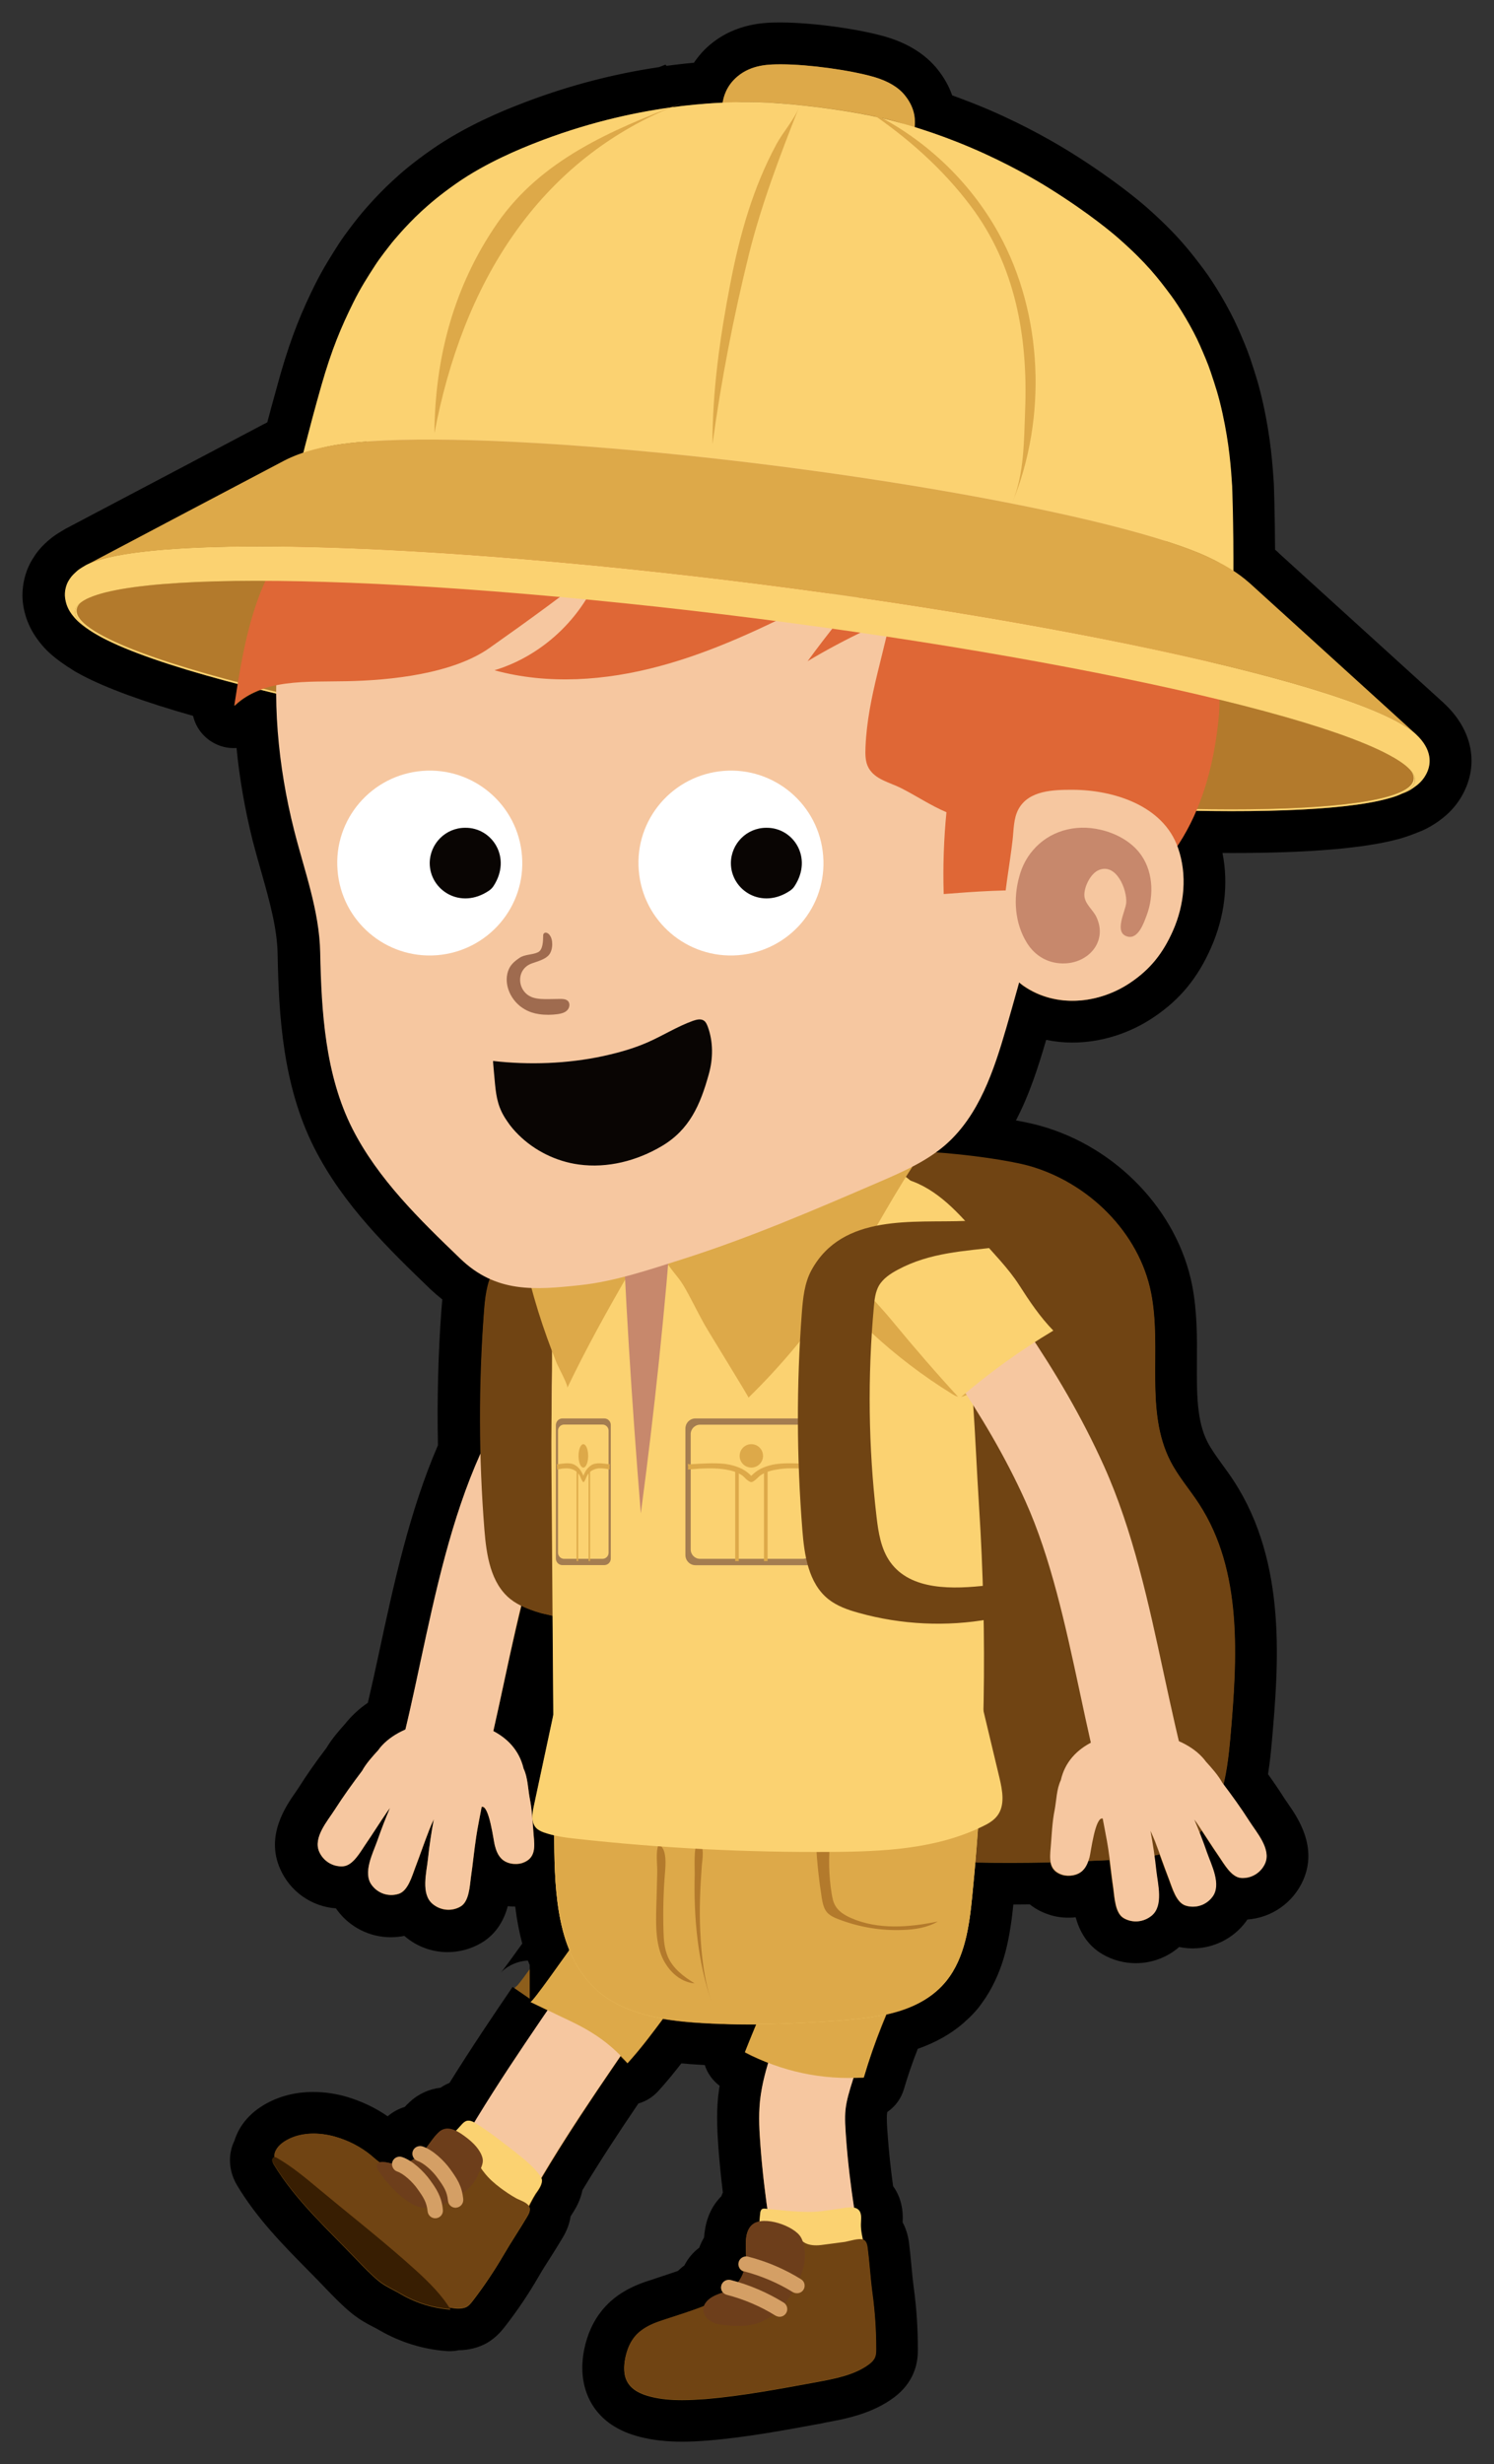 <svg xmlns="http://www.w3.org/2000/svg" xmlns:xlink="http://www.w3.org/1999/xlink" version="1.1" width="33.241" height="54.785" viewBox="-0.393 0.276 33.241 54.785">
  <rect x="-0.393" y="0.276" width="33.241" height="54.785" fill="#333333" stroke="none"/>
  <!-- Exported by Scratch - http://scratch.mit.edu/ -->
  <g id="garçon">
    <g id="ID0.819162031635642">
      <g id="ID0.5173941948451102">
        <g id="ID0.07201066799461842">
          <g id="ID0.142329225782305">
            <path id="ID0.7123791719786823" fill="#8D5E1B" d="M 1.586 14.736 C 1.736 14.736 1.884 14.667 1.973 14.538 C 2.117 14.326 2.074 14.046 1.862 13.901 C 1.858 13.899 1.832 13.88 1.828 13.878 C 1.75 13.828 1.662 13.805 1.576 13.805 C 1.426 13.805 1.276 13.878 1.186 14.015 C 1.045 14.228 1.104 14.515 1.317 14.658 C 1.398 14.71 1.492 14.736 1.586 14.736 Z " stroke-width="1"/>
          </g>
          <g id="ID0.11845636693760753">
            <path id="ID0.507813683245331" d="M 1.574 14.269 L 1.572 14.269 M 1.574 14.269 C 1.578 14.273 1.584 14.276 1.588 14.28 C 1.584 14.274 1.578 14.272 1.574 14.269 M 1.588 14.277 C 1.592 14.28 1.596 14.282 1.6 14.284 C 1.596 14.282 1.592 14.28 1.588 14.277 M 1.576 13.339 C 1.664 13.339 1.752 13.351 1.838 13.376 C 1.934 13.404 2.024 13.447 2.104 13.503 L 2.104 13.503 C 2.11 13.507 2.119 13.513 2.123 13.515 C 2.545 13.802 2.655 14.376 2.373 14.8 C 2.192 15.07 1.897 15.214 1.599 15.214 C 1.424 15.214 1.246 15.165 1.09 15.062 C 1.086 15.06 1.084 15.058 1.08 15.055 C 0.819 14.891 0.643 14.6 0.643 14.269 C 0.643 13.761 1.047 13.351 1.55 13.339 C 1.559 13.339 1.566 13.339 1.576 13.339 L 1.576 13.339 Z " stroke-width="1" fill="undefined"/>
          </g>
        </g>
        <g id="ID0.8785282182507217">
          <g id="ID0.6878317780792713">
            <path id="ID0.9615640449337661" fill="#8D5E1B" d="M 14.785 54.094 C 14.973 54.094 15.164 54.083 15.349 54.068 C 16.191 53.998 17.026 53.839 17.83 53.689 L 17.797 53.222 L 17.882 53.679 C 18.3 53.603 18.82 53.505 19.228 53.2 C 19.362 53.096 19.454 52.985 19.506 52.852 C 19.564 52.71 19.565 52.58 19.565 52.498 C 19.565 52.066 19.536 51.633 19.48 51.206 C 19.456 51.035 19.441 50.865 19.425 50.696 C 19.408 50.531 19.394 50.366 19.373 50.199 C 19.352 50.029 19.298 49.907 19.23 49.818 C 19.225 49.789 19.223 49.758 19.223 49.736 C 19.23 49.625 19.232 49.564 19.227 49.504 C 19.225 49.483 19.216 49.422 19.212 49.4 C 19.187 49.273 19.124 49.161 19.036 49.074 C 18.97 48.613 18.924 48.193 18.895 47.794 C 18.879 47.578 18.864 47.374 18.88 47.225 C 18.89 47.131 18.914 47.028 18.947 46.911 C 19.1 46.87 19.224 46.751 19.271 46.593 C 19.375 46.241 19.507 45.866 19.675 45.451 C 19.702 45.44 19.729 45.432 19.756 45.427 C 20.152 45.302 20.474 45.128 20.741 44.898 C 20.751 44.89 20.76 44.882 20.768 44.875 C 20.864 44.789 20.944 44.706 21.019 44.614 C 21.062 44.558 21.099 44.506 21.136 44.45 C 21.315 44.179 21.44 43.888 21.53 43.549 C 21.626 43.179 21.668 42.798 21.7 42.471 C 21.712 42.367 21.721 42.258 21.728 42.151 C 21.852 42.153 21.976 42.153 22.1 42.153 C 22.3 42.153 22.501 42.153 22.702 42.149 C 22.799 42.262 22.929 42.348 23.087 42.401 C 23.179 42.432 23.278 42.449 23.382 42.449 C 23.575 42.449 23.761 42.391 23.909 42.292 C 23.911 42.312 23.925 42.415 23.925 42.415 C 23.956 42.677 24.006 43.112 24.372 43.327 C 24.526 43.417 24.7 43.464 24.878 43.464 C 25.116 43.464 25.348 43.379 25.53 43.226 C 25.601 43.165 25.657 43.101 25.702 43.031 C 25.75 43.049 25.8 43.071 25.851 43.087 C 25.95 43.117 26.049 43.133 26.151 43.133 C 26.466 43.133 26.767 42.982 26.958 42.728 C 27.019 42.648 27.061 42.564 27.089 42.48 C 27.122 42.486 27.157 42.493 27.193 42.495 C 27.203 42.497 27.25 42.498 27.26 42.498 C 27.661 42.498 28.026 42.259 28.185 41.891 C 28.406 41.393 28.08 40.921 27.883 40.641 C 27.853 40.598 27.825 40.557 27.801 40.52 C 27.667 40.311 27.517 40.091 27.331 39.841 C 27.393 39.522 27.427 39.206 27.448 38.954 C 27.624 36.954 27.696 35.027 26.677 33.465 C 26.596 33.341 26.51 33.221 26.422 33.102 C 26.287 32.918 26.162 32.747 26.068 32.565 C 25.767 31.987 25.771 31.288 25.775 30.546 C 25.779 30.022 25.781 29.481 25.676 28.942 C 25.386 27.463 24.161 26.185 22.628 25.758 C 22.352 25.682 21.921 25.604 21.444 25.542 C 21.941 24.875 22.21 24.055 22.442 23.258 C 22.485 23.112 22.525 22.967 22.566 22.82 C 22.847 22.934 23.153 22.995 23.469 22.995 C 24.012 22.995 24.567 22.818 25.031 22.503 C 25.529 22.163 25.867 21.751 26.127 21.167 C 26.42 20.505 26.484 19.8 26.313 19.159 C 26.384 19.042 26.452 18.915 26.518 18.775 C 26.694 18.777 26.862 18.778 27.028 18.778 C 28.689 18.778 29.891 18.679 30.601 18.485 C 30.609 18.484 30.655 18.47 30.668 18.466 C 30.759 18.439 30.836 18.412 30.904 18.384 C 30.91 18.381 30.99 18.348 30.99 18.348 L 31.062 18.321 C 31.139 18.289 31.24 18.233 31.307 18.185 C 31.422 18.105 31.658 17.94 31.798 17.606 C 31.987 17.157 31.848 16.651 31.422 16.256 C 31.422 16.256 27.73 12.902 27.726 12.901 C 27.66 12.842 27.59 12.787 27.513 12.728 C 27.511 11.737 27.488 11.08 27.482 11.039 C 27.457 10.649 27.42 10.098 27.258 9.361 C 27.167 8.957 27.094 8.733 26.983 8.398 C 26.92 8.209 26.826 7.989 26.733 7.78 C 26.551 7.362 26.233 6.838 26.031 6.567 C 25.757 6.201 25.471 5.819 24.804 5.232 C 24.7 5.141 24.138 4.659 23.202 4.075 C 22.89 3.881 22.243 3.501 21.409 3.141 C 21.085 3.002 20.747 2.873 20.405 2.758 C 20.372 2.571 20.29 2.344 20.102 2.11 C 19.894 1.851 19.582 1.662 19.175 1.544 C 18.601 1.378 17.643 1.247 16.992 1.246 C 16.988 1.246 16.982 1.246 16.977 1.246 C 16.671 1.246 16.152 1.252 15.708 1.627 C 15.546 1.763 15.419 1.932 15.333 2.118 C 15.204 2.127 15.073 2.139 14.943 2.15 C 14.884 2.126 14.82 2.111 14.756 2.111 C 14.7 2.111 14.644 2.123 14.589 2.142 L 14.401 2.215 C 13.341 2.367 12.3 2.643 11.303 3.037 C 11.034 3.142 10.215 3.466 9.489 3.975 C 9.083 4.258 8.844 4.466 8.667 4.631 C 8.304 4.964 8.017 5.314 7.963 5.38 C 7.838 5.537 7.667 5.756 7.556 5.932 C 7.388 6.192 7.215 6.457 7.046 6.799 C 6.767 7.362 6.546 7.881 6.308 8.717 L 6.107 9.442 C 6.062 9.606 6.007 9.813 5.961 9.994 C 5.87 10.029 5.786 10.067 5.706 10.109 C 5.702 10.11 1.302 12.43 1.302 12.43 C 1.103 12.547 1.066 12.573 0.991 12.638 C 0.854 12.76 0.796 12.844 0.739 12.934 C 0.639 13.09 0.55 13.36 0.592 13.646 C 0.64 13.965 0.78 14.166 0.913 14.319 C 1.011 14.432 1.136 14.54 1.308 14.655 C 1.314 14.66 1.411 14.723 1.415 14.726 C 1.426 14.733 1.476 14.762 1.477 14.765 L 1.477 14.764 C 1.532 14.797 1.587 14.83 1.653 14.866 C 2.225 15.168 3.139 15.492 4.37 15.828 C 4.366 15.851 4.362 15.877 4.358 15.899 C 4.329 16.096 4.426 16.292 4.604 16.382 C 4.671 16.416 4.745 16.434 4.819 16.434 C 4.936 16.434 5.053 16.389 5.141 16.302 C 5.188 16.258 5.239 16.217 5.294 16.181 C 5.333 17.059 5.469 17.973 5.691 18.854 C 5.751 19.082 5.814 19.307 5.879 19.535 C 6.067 20.2 6.245 20.828 6.26 21.467 C 6.284 22.778 6.366 24.285 7.026 25.582 C 7.639 26.788 8.635 27.748 9.516 28.595 C 9.657 28.732 9.803 28.847 9.958 28.947 C 9.928 29.122 9.913 29.29 9.9 29.443 C 9.827 30.421 9.802 31.447 9.827 32.499 C 9.181 33.968 8.834 35.577 8.499 37.134 C 8.402 37.583 8.309 38.008 8.21 38.424 C 8.001 38.542 7.827 38.684 7.693 38.845 C 7.689 38.852 7.665 38.882 7.661 38.889 C 7.527 39.034 7.38 39.2 7.264 39.397 C 7.016 39.729 6.823 40.003 6.657 40.261 C 6.634 40.3 6.604 40.341 6.575 40.386 C 6.381 40.665 6.055 41.134 6.276 41.636 C 6.434 42.002 6.797 42.24 7.198 42.24 C 7.21 42.24 7.257 42.238 7.266 42.236 C 7.3 42.234 7.335 42.23 7.37 42.222 C 7.399 42.308 7.44 42.392 7.501 42.472 C 7.69 42.726 7.991 42.876 8.308 42.876 C 8.411 42.876 8.509 42.858 8.607 42.831 C 8.661 42.813 8.71 42.793 8.753 42.769 C 8.799 42.838 8.856 42.904 8.926 42.964 C 9.108 43.118 9.339 43.204 9.577 43.204 C 9.755 43.204 9.931 43.153 10.085 43.063 C 10.448 42.852 10.501 42.417 10.529 42.156 C 10.529 42.156 10.546 42.048 10.548 42.028 C 10.695 42.132 10.881 42.186 11.075 42.186 C 11.178 42.186 11.277 42.169 11.372 42.139 C 11.417 42.123 11.458 42.106 11.497 42.087 C 11.508 42.277 11.523 42.455 11.546 42.619 C 11.591 42.971 11.657 43.275 11.749 43.557 C 11.749 43.559 11.728 43.588 11.719 43.602 C 11.571 43.811 11.237 44.281 11.122 44.414 C 11.064 44.458 11.018 44.516 10.982 44.585 C 10.888 44.782 10.945 45.012 11.107 45.145 C 10.732 45.701 10.325 46.317 9.921 46.968 C 9.819 46.987 9.7 47.032 9.585 47.143 C 9.575 47.141 9.564 47.141 9.554 47.141 C 9.363 47.141 9.185 47.212 9.04 47.348 C 8.978 47.409 8.922 47.471 8.872 47.534 C 8.706 47.554 8.558 47.638 8.454 47.764 C 8.35 47.77 8.255 47.8 8.169 47.852 L 8.133 47.822 C 7.861 47.602 7.54 47.436 7.206 47.34 C 6.997 47.278 6.786 47.247 6.581 47.247 C 6.237 47.247 5.921 47.337 5.663 47.507 C 5.456 47.646 5.317 47.833 5.265 48.036 C 5.244 48.072 5.226 48.113 5.214 48.156 C 5.172 48.307 5.198 48.471 5.288 48.623 C 5.702 49.308 6.257 49.871 6.794 50.415 C 6.935 50.558 7.073 50.699 7.21 50.842 C 7.36 50.998 7.528 51.176 7.722 51.335 C 7.868 51.457 8.017 51.533 8.146 51.603 C 8.193 51.627 8.243 51.654 8.292 51.681 C 8.688 51.91 9.137 52.049 9.591 52.082 C 9.602 52.082 9.612 52.083 9.624 52.083 C 9.671 52.083 9.718 52.076 9.762 52.062 C 9.772 52.062 9.792 52.062 9.792 52.062 C 9.962 52.062 10.102 52.029 10.219 51.96 C 10.356 51.882 10.438 51.774 10.487 51.714 C 10.753 51.371 10.995 51.011 11.208 50.642 C 11.294 50.496 11.385 50.353 11.474 50.21 C 11.564 50.065 11.654 49.927 11.74 49.778 C 11.825 49.637 11.857 49.512 11.859 49.403 C 11.88 49.368 11.898 49.335 11.919 49.3 C 11.977 49.215 12.023 49.143 12.057 49.071 C 12.1 48.983 12.122 48.895 12.13 48.809 C 12.585 48.049 13.075 47.311 13.552 46.612 C 13.557 46.612 13.569 46.612 13.571 46.612 C 13.702 46.612 13.827 46.557 13.915 46.462 C 14.147 46.207 14.354 45.942 14.565 45.66 C 14.702 45.678 14.845 45.69 14.997 45.704 C 15.235 45.722 15.483 45.733 15.747 45.74 C 15.665 45.96 15.759 46.206 15.966 46.313 C 16.028 46.346 16.091 46.376 16.152 46.406 C 16.112 46.574 16.078 46.753 16.059 46.938 C 16.018 47.334 16.044 47.688 16.067 48 C 16.091 48.348 16.129 48.709 16.182 49.12 C 16.136 49.18 16.095 49.259 16.075 49.359 C 16.072 49.362 16.07 49.365 16.067 49.368 C 15.782 49.596 15.744 49.93 15.744 50.183 C 15.676 50.256 15.625 50.347 15.598 50.451 C 15.588 50.48 15.582 50.513 15.58 50.547 C 15.41 50.618 15.275 50.762 15.219 50.943 C 15.119 51.004 15.033 51.078 14.967 51.162 C 14.778 51.23 14.586 51.295 14.393 51.355 L 14.16 51.433 C 13.806 51.552 13.545 51.718 13.364 51.941 C 13.223 52.12 13.129 52.334 13.073 52.597 C 13 52.951 13.041 53.249 13.19 53.492 C 13.342 53.74 13.61 53.913 13.977 54.004 C 14.218 54.065 14.484 54.094 14.785 54.094 Z M 11.359 38.794 C 11.285 38.706 11.201 38.625 11.105 38.552 C 11.167 38.279 11.388 37.25 11.443 37.009 L 11.453 38.357 L 11.359 38.794 Z " stroke-width="1"/>
          </g>
          <g id="ID0.130800717510283">
            <path id="ID0.8620875305496156" d="M 16.953 1.707 C 16.691 1.707 16.318 1.72 16.012 1.978 C 15.773 2.179 15.705 2.422 15.685 2.559 C 15.382 2.574 14.999 2.602 14.554 2.663 C 14.622 2.634 14.691 2.601 14.763 2.573 C 14.683 2.603 14.605 2.635 14.525 2.667 C 13.689 2.783 12.636 3.013 11.482 3.47 C 11.224 3.574 10.441 3.88 9.763 4.355 C 9.378 4.626 9.157 4.819 8.988 4.973 C 8.618 5.314 8.333 5.671 8.329 5.674 C 8.266 5.754 8.07 5.998 7.952 6.183 C 7.792 6.431 7.628 6.687 7.471 7.005 C 7.202 7.546 6.992 8.042 6.762 8.846 C 6.725 8.97 6.69 9.095 6.657 9.22 C 6.626 9.335 6.595 9.449 6.563 9.564 C 6.497 9.808 6.409 10.151 6.358 10.345 C 6.214 10.393 6.071 10.449 5.925 10.523 C 5.948 10.511 5.979 10.502 6.007 10.491 C 5.979 10.503 5.945 10.512 5.924 10.525 C 4.456 11.296 2.991 12.07 1.526 12.841 C 1.553 12.827 1.589 12.816 1.622 12.801 C 1.626 12.8 1.628 12.798 1.632 12.798 C 1.63 12.798 1.626 12.8 1.622 12.801 C 1.589 12.817 1.552 12.829 1.522 12.843 C 1.391 12.921 1.364 12.937 1.309 12.987 C 1.208 13.076 1.18 13.124 1.141 13.183 C 1.085 13.273 1.038 13.429 1.061 13.579 C 1.089 13.767 1.165 13.891 1.276 14.017 C 1.36 14.115 1.475 14.204 1.579 14.272 C 1.567 14.265 1.561 14.258 1.554 14.251 C 1.554 14.25 1.554 14.25 1.554 14.25 C 1.554 14.25 1.554 14.25 1.554 14.251 C 1.579 14.27 1.607 14.289 1.638 14.309 C 1.628 14.303 1.618 14.297 1.609 14.291 C 1.63 14.305 1.652 14.32 1.671 14.332 C 1.682 14.337 1.692 14.342 1.7 14.349 C 1.716 14.36 1.732 14.37 1.747 14.377 C 1.736 14.371 1.728 14.365 1.72 14.359 L 1.718 14.359 C 1.718 14.359 1.718 14.359 1.72 14.359 C 1.772 14.389 1.824 14.421 1.886 14.455 C 2.503 14.781 3.555 15.133 4.907 15.486 C 4.881 15.646 4.856 15.807 4.832 15.967 C 5.002 15.803 5.198 15.693 5.412 15.613 C 5.526 15.641 5.643 15.671 5.765 15.7 C 5.769 16.724 5.914 17.767 6.161 18.737 C 6.39 19.637 6.723 20.526 6.74 21.456 C 6.765 22.773 6.849 24.175 7.456 25.37 C 8.027 26.495 8.954 27.391 9.853 28.257 C 10.068 28.464 10.288 28.609 10.512 28.708 C 10.425 28.95 10.398 29.215 10.378 29.474 C 10.302 30.509 10.282 31.55 10.308 32.588 C 10.306 32.593 10.304 32.597 10.302 32.601 C 9.652 34.041 9.304 35.663 8.966 37.234 C 8.855 37.755 8.743 38.254 8.626 38.74 C 8.401 38.838 8.206 38.969 8.065 39.136 C 8.052 39.152 8.042 39.167 8.028 39.183 C 7.897 39.329 7.759 39.48 7.665 39.65 C 7.454 39.928 7.249 40.212 7.061 40.506 C 6.901 40.759 6.573 41.126 6.71 41.444 C 6.794 41.639 6.988 41.77 7.208 41.77 C 7.22 41.77 7.23 41.77 7.243 41.768 C 7.462 41.753 7.624 41.453 7.736 41.29 C 7.902 41.047 8.064 40.786 8.236 40.538 C 8.253 40.516 8.269 40.493 8.286 40.471 C 8.185 40.71 8.091 40.951 8.005 41.197 C 7.906 41.479 7.673 41.914 7.882 42.188 C 7.986 42.328 8.147 42.408 8.317 42.408 C 8.37 42.408 8.423 42.399 8.477 42.384 C 8.686 42.32 8.776 41.988 8.845 41.808 C 8.949 41.534 9.048 41.244 9.159 40.961 C 9.189 40.88 9.224 40.802 9.261 40.724 C 9.206 41.019 9.161 41.316 9.13 41.613 C 9.1 41.911 8.969 42.384 9.233 42.607 C 9.335 42.693 9.46 42.738 9.585 42.738 C 9.68 42.738 9.773 42.714 9.856 42.665 C 10.044 42.554 10.059 42.213 10.085 42.019 C 10.128 41.726 10.156 41.42 10.202 41.123 C 10.236 40.895 10.284 40.674 10.324 40.45 C 10.329 40.449 10.335 40.448 10.339 40.448 C 10.499 40.448 10.589 41.212 10.618 41.311 C 10.648 41.417 10.683 41.518 10.764 41.6 C 10.841 41.68 10.962 41.721 11.079 41.721 C 11.132 41.721 11.183 41.712 11.228 41.699 C 11.529 41.598 11.503 41.342 11.482 41.088 C 11.458 40.812 11.449 40.531 11.394 40.258 C 11.353 40.056 11.351 39.797 11.256 39.599 C 11.167 39.213 10.913 38.943 10.583 38.771 C 10.669 38.392 10.751 38.01 10.831 37.638 C 10.95 37.084 11.075 36.527 11.21 35.976 C 11.349 36.043 11.493 36.099 11.644 36.14 C 11.728 36.162 11.818 36.175 11.904 36.198 C 11.911 36.933 11.915 37.672 11.921 38.409 C 11.775 39.087 11.632 39.763 11.486 40.441 C 11.452 40.605 11.424 40.8 11.542 40.92 C 11.587 40.967 11.646 40.994 11.708 41.019 C 11.784 41.045 11.863 41.062 11.941 41.081 C 11.941 41.132 11.941 41.182 11.941 41.23 C 11.943 41.376 11.945 41.523 11.949 41.671 C 11.958 41.969 11.976 42.271 12.013 42.564 C 12.05 42.859 12.107 43.146 12.195 43.418 C 12.219 43.491 12.253 43.559 12.281 43.63 C 12.165 43.785 11.467 44.788 11.411 44.788 L 11.411 44.788 C 11.54 44.85 11.669 44.911 11.796 44.973 C 11.243 45.783 10.692 46.612 10.167 47.473 C 10.118 47.446 10.074 47.428 10.034 47.428 C 9.982 47.428 9.937 47.452 9.89 47.505 C 9.844 47.559 9.797 47.609 9.749 47.66 C 9.687 47.63 9.622 47.609 9.56 47.609 C 9.495 47.609 9.427 47.63 9.368 47.687 C 9.257 47.791 9.176 47.918 9.083 48.04 C 9.059 48.027 9.034 48.012 9.01 48.005 C 8.99 47.998 8.975 47.995 8.956 47.995 C 8.886 47.995 8.818 48.042 8.794 48.111 C 8.773 48.171 8.792 48.23 8.829 48.275 C 8.8 48.294 8.767 48.31 8.736 48.327 C 8.675 48.289 8.615 48.258 8.556 48.238 C 8.536 48.23 8.519 48.228 8.501 48.228 C 8.431 48.228 8.364 48.275 8.34 48.344 C 8.335 48.359 8.335 48.37 8.335 48.383 C 8.273 48.368 8.192 48.349 8.124 48.349 C 8.103 48.349 8.079 48.351 8.062 48.357 C 7.988 48.304 7.919 48.244 7.849 48.183 C 7.622 48.002 7.361 47.868 7.081 47.786 C 6.923 47.739 6.753 47.713 6.587 47.713 C 6.353 47.713 6.122 47.768 5.928 47.897 C 5.81 47.975 5.7 48.1 5.715 48.242 C 5.715 48.246 5.717 48.248 5.717 48.252 C 5.717 48.252 5.717 48.252 5.716 48.252 C 5.712 48.252 5.708 48.251 5.704 48.251 C 5.7 48.251 5.696 48.252 5.692 48.254 C 5.647 48.278 5.669 48.346 5.694 48.39 C 6.182 49.199 6.905 49.845 7.552 50.527 C 7.702 50.683 7.854 50.842 8.022 50.982 C 8.184 51.116 8.358 51.181 8.53 51.285 C 8.864 51.478 9.243 51.597 9.629 51.625 C 9.618 51.609 9.608 51.595 9.597 51.579 C 9.663 51.591 9.732 51.603 9.798 51.603 C 9.8 51.603 9.803 51.603 9.806 51.603 C 9.87 51.603 9.937 51.594 9.993 51.564 C 10.046 51.534 10.085 51.484 10.124 51.435 C 10.374 51.111 10.603 50.769 10.811 50.414 C 10.983 50.117 11.169 49.845 11.343 49.55 C 11.381 49.486 11.419 49.404 11.381 49.337 C 11.381 49.335 11.378 49.335 11.378 49.333 C 11.427 49.239 11.473 49.145 11.529 49.056 C 11.56 49.009 11.607 48.947 11.636 48.88 C 11.659 48.829 11.674 48.778 11.663 48.734 C 11.661 48.724 11.653 48.718 11.651 48.712 C 12.194 47.795 12.79 46.908 13.413 45.997 C 13.465 46.05 13.52 46.098 13.569 46.152 C 13.852 45.84 14.106 45.504 14.356 45.165 C 14.581 45.203 14.805 45.228 15.03 45.245 C 15.446 45.275 15.86 45.288 16.276 45.288 C 16.331 45.288 16.385 45.288 16.439 45.288 C 16.352 45.495 16.263 45.701 16.181 45.91 C 16.349 46 16.526 46.072 16.703 46.142 C 16.621 46.413 16.549 46.689 16.516 46.993 C 16.48 47.347 16.504 47.681 16.525 47.976 C 16.56 48.459 16.617 48.933 16.681 49.392 C 16.665 49.392 16.65 49.39 16.635 49.387 C 16.626 49.387 16.616 49.385 16.607 49.385 C 16.59 49.385 16.574 49.388 16.561 49.398 C 16.531 49.417 16.525 49.458 16.52 49.493 C 16.514 49.555 16.512 49.616 16.507 49.677 C 16.448 49.69 16.393 49.706 16.352 49.739 C 16.156 49.893 16.206 50.202 16.206 50.454 L 16.206 50.454 C 16.132 50.454 16.06 50.501 16.04 50.578 C 16.019 50.665 16.069 50.754 16.155 50.78 C 16.124 50.873 16.077 50.958 16.018 51.03 C 15.965 51.013 15.914 50.992 15.862 50.975 C 15.846 50.972 15.833 50.97 15.819 50.97 C 15.743 50.97 15.673 51.024 15.655 51.098 C 15.639 51.157 15.657 51.209 15.694 51.25 C 15.628 51.273 15.559 51.297 15.495 51.328 C 15.399 51.375 15.307 51.451 15.27 51.549 C 14.989 51.659 14.698 51.75 14.407 51.847 C 14.372 51.86 14.336 51.87 14.3 51.883 C 14.081 51.955 13.862 52.063 13.719 52.242 C 13.613 52.374 13.554 52.537 13.519 52.703 C 13.482 52.889 13.476 53.094 13.577 53.254 C 13.683 53.426 13.887 53.512 14.083 53.561 C 14.312 53.62 14.548 53.637 14.784 53.637 C 14.96 53.637 15.136 53.626 15.308 53.614 C 16.129 53.544 16.939 53.391 17.747 53.243 C 18.144 53.169 18.614 53.089 18.946 52.838 C 18.999 52.798 19.049 52.749 19.073 52.687 C 19.096 52.63 19.097 52.57 19.097 52.506 C 19.097 52.097 19.071 51.687 19.015 51.28 C 18.969 50.938 18.952 50.606 18.909 50.268 C 18.899 50.194 18.88 50.104 18.808 50.077 C 18.806 50.077 18.802 50.077 18.799 50.077 C 18.776 49.964 18.753 49.848 18.755 49.735 C 18.756 49.673 18.765 49.614 18.76 49.551 C 18.759 49.537 18.757 49.526 18.755 49.512 C 18.736 49.42 18.678 49.381 18.606 49.366 C 18.53 48.871 18.467 48.355 18.429 47.836 C 18.412 47.6 18.397 47.375 18.416 47.186 C 18.437 46.981 18.506 46.752 18.587 46.498 C 18.59 46.488 18.593 46.478 18.596 46.471 C 18.606 46.471 18.616 46.471 18.625 46.471 C 18.669 46.471 18.713 46.473 18.757 46.473 C 18.779 46.473 18.801 46.473 18.822 46.471 C 18.964 45.992 19.138 45.528 19.332 45.067 C 19.428 45.046 19.523 45.02 19.615 44.993 C 19.918 44.897 20.199 44.761 20.435 44.555 C 20.437 44.552 20.439 44.55 20.443 44.548 C 20.519 44.482 20.59 44.407 20.656 44.327 C 20.693 44.28 20.724 44.231 20.757 44.184 C 20.906 43.957 21.008 43.705 21.078 43.436 C 21.162 43.11 21.203 42.764 21.236 42.428 C 21.26 42.18 21.275 41.932 21.297 41.684 C 21.565 41.69 21.833 41.692 22.1 41.692 C 22.392 41.692 22.686 41.688 22.977 41.682 C 23 41.805 23.067 41.91 23.231 41.961 C 23.278 41.977 23.329 41.982 23.38 41.982 C 23.498 41.982 23.619 41.943 23.697 41.863 C 23.756 41.801 23.787 41.728 23.814 41.65 C 23.971 41.644 24.13 41.638 24.29 41.63 C 24.318 41.847 24.343 42.066 24.375 42.276 C 24.402 42.469 24.414 42.811 24.604 42.922 C 24.69 42.972 24.782 42.995 24.875 42.995 C 25.001 42.995 25.127 42.95 25.227 42.865 C 25.491 42.641 25.362 42.167 25.329 41.87 C 25.317 41.758 25.296 41.643 25.28 41.533 C 25.321 41.522 25.364 41.512 25.405 41.504 C 25.473 41.692 25.543 41.884 25.614 42.066 C 25.684 42.251 25.774 42.58 25.983 42.644 C 26.036 42.662 26.09 42.667 26.143 42.667 C 26.313 42.667 26.473 42.587 26.577 42.448 C 26.786 42.173 26.552 41.739 26.454 41.456 C 26.403 41.311 26.345 41.173 26.288 41.03 C 26.306 41.009 26.321 40.993 26.339 40.971 C 26.468 41.165 26.595 41.364 26.723 41.549 C 26.835 41.709 26.997 42.012 27.216 42.028 C 27.228 42.03 27.239 42.03 27.253 42.03 C 27.471 42.03 27.665 41.897 27.751 41.702 C 27.89 41.386 27.562 41.016 27.401 40.764 C 27.222 40.483 27.026 40.211 26.825 39.946 C 26.907 39.606 26.948 39.251 26.979 38.91 C 27.133 37.136 27.253 35.209 26.282 33.716 C 26.075 33.4 25.825 33.112 25.651 32.777 C 25.067 31.652 25.46 30.273 25.215 29.031 C 24.949 27.677 23.815 26.571 22.5 26.207 C 22.107 26.098 21.258 25.966 20.408 25.906 C 20.49 25.846 20.572 25.79 20.648 25.722 C 21.388 25.069 21.714 24.076 21.99 23.127 C 22.09 22.789 22.179 22.449 22.273 22.108 C 22.306 22.137 22.337 22.168 22.377 22.197 C 22.706 22.424 23.084 22.527 23.463 22.527 C 23.921 22.527 24.381 22.377 24.764 22.117 C 25.202 21.816 25.478 21.469 25.697 20.975 C 25.955 20.394 26.021 19.727 25.812 19.126 C 25.806 19.113 25.799 19.104 25.794 19.091 C 25.807 19.07 25.823 19.053 25.836 19.032 C 25.985 18.802 26.107 18.554 26.214 18.303 C 26.493 18.308 26.76 18.311 27.019 18.311 C 28.668 18.311 29.873 18.21 30.525 18.019 C 30.519 18.021 30.515 18.022 30.512 18.023 C 30.517 18.022 30.521 18.021 30.525 18.019 C 30.598 17.998 30.667 17.974 30.726 17.952 C 30.736 17.948 30.747 17.943 30.757 17.939 C 30.767 17.934 30.777 17.93 30.784 17.926 C 30.815 17.914 30.846 17.904 30.874 17.892 C 30.925 17.871 30.991 17.833 31.036 17.802 C 31.132 17.736 31.276 17.635 31.364 17.426 C 31.429 17.269 31.483 16.951 31.1 16.597 C 31.065 16.565 31.018 16.532 30.97 16.497 C 31.016 16.53 31.063 16.562 31.097 16.595 C 29.87 15.48 28.645 14.366 27.417 13.251 C 27.416 13.25 27.413 13.249 27.412 13.247 C 27.298 13.144 27.176 13.056 27.043 12.97 C 27.044 11.813 27.015 11.087 27.014 11.082 C 26.989 10.691 26.953 10.158 26.798 9.46 C 26.714 9.077 26.647 8.876 26.535 8.544 C 26.48 8.36 26.39 8.155 26.303 7.956 C 26.139 7.581 25.84 7.085 25.656 6.842 C 25.384 6.477 25.125 6.132 24.494 5.578 C 24.396 5.491 23.857 5.028 22.953 4.464 C 22.654 4.276 22.029 3.911 21.224 3.565 C 20.729 3.352 20.287 3.204 19.953 3.099 C 19.964 2.962 19.978 2.698 19.738 2.398 C 19.592 2.215 19.357 2.077 19.046 1.987 C 18.516 1.835 17.595 1.708 16.992 1.707 C 16.982 1.707 16.968 1.707 16.953 1.707 M 16.273 2.546 C 16.385 2.546 16.511 2.549 16.649 2.556 C 16.511 2.549 16.386 2.546 16.273 2.546 M 16.734 2.562 C 16.882 2.571 17.039 2.582 17.213 2.595 C 17.039 2.58 16.883 2.569 16.734 2.562 C 16.733 2.562 16.732 2.561 16.731 2.561 C 16.732 2.561 16.734 2.562 16.734 2.562 M 17.593 2.634 C 17.61 2.636 17.627 2.639 17.643 2.641 C 17.663 2.644 17.684 2.646 17.704 2.648 C 17.684 2.646 17.663 2.644 17.643 2.641 C 17.627 2.639 17.609 2.636 17.593 2.634 M 18.088 2.696 C 18.058 2.692 18.026 2.687 17.994 2.683 C 18.025 2.688 18.057 2.692 18.088 2.696 M 18.506 2.761 C 18.486 2.758 18.468 2.755 18.447 2.751 C 18.468 2.755 18.486 2.758 18.506 2.761 M 18.787 2.812 C 18.82 2.819 18.852 2.825 18.885 2.831 C 18.853 2.823 18.82 2.816 18.787 2.812 M 19.465 2.96 C 19.467 2.96 19.47 2.96 19.472 2.961 C 19.469 2.96 19.466 2.96 19.465 2.96 M 7.543 10.109 C 7.553 10.108 7.561 10.106 7.568 10.106 C 7.559 10.106 7.552 10.108 7.543 10.109 M 7.168 10.154 C 7.195 10.15 7.223 10.145 7.252 10.142 C 7.223 10.147 7.195 10.15 7.168 10.154 M 25.684 12.353 C 25.72 12.366 25.756 12.376 25.789 12.388 C 25.83 12.403 25.869 12.415 25.906 12.428 C 25.869 12.415 25.83 12.403 25.789 12.388 C 25.756 12.376 25.72 12.364 25.684 12.353 M 5.166 12.423 L 5.166 12.423 L 5.166 12.423 C 5.207 12.423 5.248 12.423 5.289 12.424 C 5.332 12.424 5.377 12.424 5.42 12.425 C 5.377 12.424 5.332 12.424 5.289 12.424 C 5.248 12.423 5.207 12.423 5.166 12.423 L 5.166 12.423 L 5.166 12.423 C 5.134 12.423 5.1 12.423 5.066 12.424 C 5.06 12.424 5.054 12.424 5.045 12.424 C 5.052 12.424 5.06 12.424 5.066 12.424 C 5.1 12.423 5.133 12.423 5.166 12.423 L 5.166 12.423 L 5.166 12.423 M 5.957 12.428 C 5.891 12.427 5.82 12.425 5.756 12.425 C 5.82 12.425 5.891 12.427 5.957 12.428 M 4.396 12.437 C 4.536 12.433 4.685 12.43 4.833 12.428 C 4.686 12.43 4.535 12.433 4.396 12.437 M 3.802 12.46 C 3.916 12.454 4.041 12.449 4.162 12.445 C 4.041 12.449 3.916 12.454 3.802 12.46 M 3.264 12.495 C 3.362 12.486 3.471 12.48 3.576 12.474 C 3.471 12.481 3.361 12.486 3.264 12.495 M 2.789 12.542 C 2.871 12.531 2.965 12.524 3.055 12.516 C 2.965 12.522 2.871 12.531 2.789 12.542 M 26.264 12.565 C 26.285 12.574 26.306 12.582 26.326 12.59 C 26.306 12.581 26.285 12.573 26.264 12.565 C 26.224 12.548 26.182 12.534 26.141 12.516 C 26.182 12.532 26.224 12.548 26.264 12.565 M 2.375 12.6 C 2.437 12.589 2.512 12.581 2.578 12.573 C 2.51 12.581 2.438 12.589 2.375 12.6 M 2.023 12.669 C 2.08 12.655 2.148 12.644 2.211 12.632 C 2.148 12.645 2.08 12.655 2.023 12.669 M 1.738 12.749 C 1.781 12.735 1.836 12.722 1.884 12.708 C 1.838 12.722 1.783 12.734 1.738 12.749 M 5.338 13.19 L 5.338 13.19 C 5.34 13.19 5.341 13.19 5.343 13.19 C 5.382 13.19 5.42 13.19 5.461 13.191 C 5.465 13.191 5.469 13.191 5.473 13.191 C 5.469 13.191 5.465 13.191 5.461 13.191 C 5.42 13.19 5.382 13.19 5.343 13.19 C 5.341 13.19 5.34 13.19 5.338 13.19 C 5.324 13.19 5.309 13.19 5.291 13.19 C 5.146 13.191 5.006 13.191 4.867 13.193 C 4.654 13.195 4.451 13.201 4.254 13.207 C 4.254 13.207 4.252 13.207 4.25 13.207 C 4.252 13.207 4.252 13.207 4.254 13.207 C 4.451 13.2 4.654 13.195 4.867 13.193 C 5.006 13.19 5.146 13.19 5.291 13.19 C 5.309 13.19 5.322 13.19 5.338 13.19 L 5.338 13.19 M 3.123 13.271 C 3.119 13.271 3.115 13.272 3.113 13.272 C 3.115 13.272 3.119 13.271 3.123 13.271 C 3.422 13.246 3.756 13.223 4.121 13.21 C 3.756 13.224 3.422 13.245 3.123 13.271 M 2.242 13.386 C 2.24 13.386 2.238 13.387 2.236 13.387 C 2.238 13.387 2.24 13.386 2.242 13.386 C 2.463 13.345 2.721 13.31 3.013 13.282 C 2.723 13.31 2.463 13.345 2.242 13.386 M 1.634 13.55 C 1.772 13.494 1.949 13.446 2.164 13.403 C 1.949 13.444 1.771 13.494 1.634 13.55 M 1.432 13.653 L 1.432 13.653 C 1.475 13.622 1.53 13.593 1.591 13.567 C 1.529 13.596 1.475 13.624 1.432 13.653 M 1.359 13.729 C 1.369 13.715 1.381 13.704 1.394 13.691 C 1.382 13.702 1.367 13.714 1.359 13.729 M 1.332 13.741 C 1.346 13.725 1.361 13.712 1.377 13.696 C 1.361 13.712 1.346 13.727 1.332 13.741 M 1.32 13.812 C 1.324 13.798 1.33 13.785 1.338 13.771 C 1.332 13.784 1.324 13.797 1.32 13.812 M 1.289 13.822 C 1.293 13.806 1.303 13.792 1.31 13.776 C 1.302 13.792 1.293 13.808 1.289 13.822 M 1.32 13.856 C 1.32 13.864 1.32 13.872 1.32 13.877 C 1.32 13.882 1.32 13.891 1.322 13.898 C 1.32 13.89 1.32 13.883 1.32 13.877 C 1.32 13.871 1.32 13.864 1.32 13.856 L 1.32 13.856 L 1.32 13.856 M 1.279 13.894 C 1.279 13.9 1.279 13.905 1.281 13.911 C 1.279 13.903 1.279 13.897 1.279 13.894 C 1.279 13.882 1.281 13.873 1.281 13.862 C 1.281 13.872 1.279 13.882 1.279 13.894 M 1.359 13.994 C 1.349 13.977 1.345 13.964 1.338 13.948 C 1.348 13.964 1.352 13.979 1.359 13.994 M 1.311 14.001 C 1.303 13.983 1.297 13.967 1.291 13.95 C 1.297 13.966 1.302 13.983 1.311 14.001 M 1.338 14.044 C 1.346 14.054 1.352 14.064 1.359 14.073 C 1.365 14.082 1.371 14.089 1.379 14.096 C 1.373 14.087 1.365 14.08 1.359 14.073 C 1.352 14.063 1.344 14.054 1.338 14.044 M 1.402 14.048 C 1.412 14.064 1.422 14.077 1.435 14.093 C 1.422 14.078 1.414 14.063 1.402 14.048 L 1.402 14.048 L 1.402 14.048 M 1.422 14.144 C 1.442 14.164 1.463 14.181 1.486 14.201 C 1.463 14.181 1.441 14.162 1.422 14.144 M 1.557 14.196 C 1.537 14.181 1.524 14.168 1.506 14.153 C 1.523 14.169 1.537 14.183 1.557 14.196 M 1.715 14.307 C 1.694 14.294 1.678 14.282 1.656 14.267 C 1.677 14.28 1.693 14.294 1.715 14.307 M 27.266 15.962 C 27.095 15.918 26.918 15.874 26.739 15.831 C 26.918 15.875 27.095 15.919 27.266 15.962 M 30.488 17.048 C 30.488 17.048 30.488 17.047 30.488 17.048 C 30.199 16.895 29.817 16.737 29.354 16.576 C 28.891 16.415 28.347 16.251 27.736 16.086 C 28.348 16.251 28.891 16.415 29.354 16.576 C 29.817 16.736 30.199 16.896 30.488 17.048 C 30.488 17.047 30.488 17.048 30.488 17.048 M 30.922 16.454 C 30.861 16.413 30.785 16.37 30.707 16.327 C 30.785 16.37 30.859 16.413 30.922 16.454 M 30.777 17.221 C 30.759 17.21 30.742 17.2 30.724 17.187 C 30.742 17.198 30.759 17.21 30.777 17.221 M 30.847 17.276 C 30.864 17.288 30.879 17.3 30.893 17.312 C 30.922 17.337 30.95 17.362 30.971 17.384 C 30.95 17.362 30.923 17.337 30.893 17.312 C 30.879 17.302 30.863 17.289 30.847 17.276 M 28.527 18.235 C 30.361 18.142 31.279 17.867 31.006 17.431 C 31.008 17.434 31.012 17.438 31.014 17.442 C 31.267 17.872 30.349 18.145 28.527 18.235 M 31.057 17.499 C 31.053 17.491 31.047 17.484 31.043 17.478 C 31.047 17.483 31.053 17.491 31.057 17.499 M 31.088 17.609 C 31.088 17.61 31.088 17.61 31.088 17.612 C 31.088 17.614 31.088 17.618 31.088 17.621 C 31.088 17.625 31.086 17.629 31.086 17.632 C 31.086 17.628 31.088 17.624 31.088 17.621 C 31.088 17.618 31.088 17.614 31.088 17.612 C 31.088 17.61 31.088 17.61 31.088 17.609 M 31.05 17.737 C 31.05 17.737 31.051 17.735 31.051 17.734 C 31.051 17.735 31.05 17.737 31.05 17.737 M 30.922 17.853 C 30.933 17.847 30.942 17.841 30.949 17.833 C 30.941 17.84 30.933 17.847 30.922 17.853 M 28.168 18.251 C 28.289 18.247 28.408 18.242 28.523 18.236 C 28.408 18.242 28.289 18.247 28.168 18.251 M 27.791 18.262 C 27.789 18.262 27.785 18.262 27.783 18.263 C 27.785 18.262 27.789 18.262 27.791 18.262 C 27.912 18.259 28.031 18.255 28.146 18.251 C 28.031 18.256 27.912 18.259 27.791 18.262 M 27.631 18.265 C 27.547 18.267 27.463 18.269 27.379 18.269 C 27.465 18.269 27.547 18.267 27.631 18.265 C 27.675 18.265 27.719 18.264 27.763 18.263 C 27.72 18.264 27.676 18.265 27.631 18.265 M 26.412 18.267 C 26.353 18.265 26.295 18.265 26.236 18.263 L 26.236 18.263 C 26.295 18.265 26.354 18.265 26.412 18.267 M 26.896 18.271 C 26.77 18.271 26.642 18.269 26.51 18.268 C 26.641 18.269 26.769 18.271 26.896 18.271 M 27.009 18.271 C 26.99 18.271 26.972 18.271 26.953 18.271 C 26.971 18.271 26.988 18.271 27.006 18.271 C 27.121 18.271 27.235 18.271 27.347 18.269 C 27.236 18.271 27.125 18.271 27.009 18.271 M 1.598 14.284 C 1.6 14.286 1.602 14.287 1.604 14.288 C 1.602 14.287 1.6 14.286 1.598 14.284 M 1.74 14.375 C 1.742 14.376 1.746 14.378 1.748 14.38 C 1.746 14.378 1.742 14.377 1.74 14.375 M 30.519 18.022 C 30.515 18.025 30.51 18.027 30.506 18.028 C 30.511 18.025 30.515 18.022 30.519 18.022 M 16.953 0.776 L 16.992 0.776 C 17.684 0.778 18.699 0.917 19.306 1.091 C 19.806 1.237 20.197 1.481 20.466 1.816 C 20.626 2.016 20.729 2.214 20.792 2.396 C 21.063 2.494 21.331 2.597 21.593 2.709 C 22.456 3.079 23.126 3.474 23.448 3.675 C 24.416 4.279 25.004 4.785 25.113 4.88 C 25.813 5.496 26.113 5.897 26.404 6.284 C 26.619 6.572 26.955 7.125 27.156 7.583 C 27.252 7.803 27.35 8.027 27.425 8.249 C 27.541 8.599 27.617 8.829 27.713 9.258 C 27.882 10.026 27.922 10.622 27.949 11.018 C 27.951 11.067 27.972 11.633 27.977 12.5 C 27.994 12.514 28.009 12.527 28.024 12.541 C 28.035 12.551 28.045 12.559 28.054 12.568 L 31.728 15.904 L 31.728 15.904 C 31.73 15.906 31.732 15.908 31.733 15.91 C 32.312 16.444 32.496 17.143 32.225 17.785 C 32.033 18.242 31.71 18.467 31.574 18.562 C 31.472 18.632 31.35 18.7 31.24 18.748 C 31.213 18.758 31.181 18.77 31.149 18.783 L 31.149 18.782 C 31.143 18.785 31.138 18.787 31.136 18.789 C 31.122 18.795 31.081 18.81 31.067 18.816 C 30.998 18.843 30.91 18.875 30.811 18.904 C 30.79 18.912 30.77 18.918 30.755 18.922 C 30.735 18.928 30.718 18.933 30.7 18.936 C 29.944 19.138 28.708 19.241 27.022 19.241 C 26.95 19.241 26.879 19.241 26.807 19.24 C 26.944 19.928 26.856 20.662 26.55 21.351 C 26.254 22.02 25.865 22.493 25.291 22.882 C 24.75 23.251 24.103 23.455 23.467 23.455 C 23.269 23.455 23.072 23.434 22.884 23.395 C 22.707 24 22.509 24.619 22.211 25.186 C 22.421 25.224 22.607 25.264 22.752 25.305 C 24.449 25.777 25.807 27.201 26.131 28.848 C 26.244 29.43 26.242 29.994 26.238 30.542 C 26.234 31.252 26.23 31.866 26.477 32.343 C 26.554 32.491 26.67 32.653 26.792 32.822 C 26.885 32.949 26.977 33.076 27.062 33.207 C 28.251 35.035 28.051 37.321 27.906 38.99 C 27.887 39.201 27.863 39.456 27.82 39.721 C 27.959 39.915 28.08 40.093 28.188 40.264 C 28.209 40.296 28.234 40.331 28.259 40.368 C 28.477 40.68 28.929 41.333 28.604 42.073 C 28.385 42.575 27.904 42.913 27.361 42.952 C 27.349 42.971 27.336 42.986 27.324 43.005 C 27.05 43.372 26.609 43.594 26.147 43.594 C 26.044 43.594 25.943 43.583 25.842 43.563 C 25.838 43.567 25.833 43.572 25.829 43.575 C 25.567 43.799 25.227 43.923 24.879 43.923 C 24.618 43.923 24.362 43.855 24.138 43.724 C 23.781 43.517 23.62 43.189 23.54 42.902 C 23.489 42.908 23.436 42.911 23.383 42.911 C 23.229 42.911 23.079 42.889 22.938 42.84 C 22.781 42.788 22.64 42.712 22.519 42.615 C 22.397 42.616 22.275 42.617 22.154 42.618 C 22.121 42.937 22.074 43.302 21.98 43.665 C 21.88 44.051 21.73 44.396 21.535 44.693 C 21.479 44.775 21.433 44.841 21.383 44.907 C 21.293 45.017 21.192 45.124 21.08 45.219 C 21.065 45.236 21.05 45.25 21.033 45.263 C 20.763 45.495 20.423 45.689 20.027 45.827 C 19.902 46.147 19.8 46.444 19.718 46.725 C 19.656 46.936 19.523 47.113 19.349 47.231 C 19.347 47.247 19.345 47.259 19.343 47.274 C 19.331 47.382 19.345 47.578 19.359 47.762 C 19.384 48.113 19.423 48.481 19.478 48.88 C 19.57 49.007 19.635 49.154 19.667 49.318 C 19.678 49.365 19.685 49.414 19.688 49.463 C 19.696 49.551 19.694 49.625 19.69 49.684 C 19.756 49.807 19.808 49.955 19.833 50.143 C 19.854 50.317 19.87 50.487 19.887 50.659 C 19.902 50.821 19.917 50.983 19.939 51.147 C 20 51.592 20.029 52.047 20.029 52.499 C 20.029 52.599 20.029 52.806 19.934 53.032 C 19.849 53.239 19.705 53.421 19.507 53.571 C 19.013 53.944 18.407 54.057 17.965 54.137 L 17.917 54.149 C 17.098 54.299 16.253 54.46 15.387 54.533 C 15.153 54.553 14.96 54.561 14.782 54.561 C 14.442 54.561 14.139 54.528 13.856 54.457 C 13.366 54.336 13.003 54.094 12.784 53.738 C 12.638 53.5 12.487 53.092 12.606 52.507 C 12.675 52.173 12.805 51.886 12.993 51.653 C 13.229 51.356 13.559 51.141 14.003 50.994 L 14.118 50.957 L 14.233 50.918 C 14.391 50.867 14.544 50.815 14.69 50.765 C 14.735 50.722 14.784 50.679 14.835 50.642 C 14.913 50.486 15.028 50.351 15.165 50.248 C 15.194 50.168 15.229 50.093 15.272 50.022 C 15.292 49.742 15.372 49.389 15.657 49.104 C 15.667 49.076 15.678 49.046 15.69 49.02 C 15.647 48.666 15.616 48.343 15.592 48.036 C 15.571 47.718 15.542 47.326 15.585 46.89 C 15.596 46.808 15.606 46.726 15.618 46.648 C 15.46 46.531 15.347 46.368 15.288 46.187 C 15.174 46.179 15.062 46.172 14.952 46.166 C 14.89 46.161 14.829 46.154 14.767 46.15 C 14.601 46.363 14.433 46.57 14.247 46.773 C 14.128 46.902 13.976 46.995 13.811 47.042 C 13.391 47.661 12.964 48.309 12.565 48.97 C 12.546 49.065 12.516 49.163 12.465 49.272 C 12.413 49.382 12.352 49.473 12.315 49.533 L 12.303 49.55 C 12.282 49.693 12.231 49.849 12.13 50.019 C 12.042 50.168 11.95 50.314 11.859 50.458 C 11.771 50.595 11.683 50.731 11.599 50.877 C 11.373 51.269 11.12 51.646 10.843 52 C 10.783 52.078 10.656 52.24 10.445 52.365 C 10.257 52.47 10.044 52.526 9.806 52.528 C 9.744 52.543 9.681 52.549 9.617 52.549 C 9.596 52.549 9.572 52.549 9.55 52.547 C 9.026 52.51 8.506 52.349 8.051 52.084 C 8.01 52.06 7.966 52.037 7.924 52.015 C 7.781 51.943 7.606 51.849 7.42 51.697 C 7.207 51.521 7.027 51.333 6.867 51.167 C 6.732 51.025 6.596 50.886 6.457 50.746 C 5.902 50.184 5.326 49.6 4.887 48.87 C 4.731 48.611 4.684 48.316 4.758 48.044 C 4.774 47.982 4.797 47.924 4.824 47.868 C 4.914 47.575 5.113 47.314 5.4 47.124 C 5.734 46.902 6.138 46.786 6.574 46.786 C 6.824 46.786 7.078 46.822 7.33 46.896 C 7.648 46.991 7.957 47.135 8.232 47.327 C 8.343 47.232 8.472 47.162 8.613 47.118 C 8.644 47.083 8.681 47.048 8.718 47.013 C 8.91 46.832 9.154 46.72 9.408 46.692 C 9.471 46.649 9.539 46.612 9.608 46.584 C 10.096 45.802 10.587 45.073 11.012 44.451 L 11.393 44.713 L 11.393 43.963 L 11.381 43.935 C 11.371 43.913 11.361 43.887 11.352 43.865 C 11.051 43.88 10.831 44.04 10.748 44.136 C 10.82 44.052 11.063 43.716 11.227 43.487 C 11.162 43.244 11.11 42.979 11.074 42.692 C 11.074 42.681 11.072 42.671 11.07 42.664 C 11.067 42.664 11.065 42.664 11.063 42.664 C 11.01 42.664 10.958 42.661 10.906 42.655 C 10.826 42.944 10.666 43.27 10.305 43.479 C 10.082 43.608 9.826 43.677 9.565 43.677 C 9.217 43.677 8.877 43.552 8.613 43.324 C 8.608 43.322 8.604 43.318 8.602 43.316 C 8.501 43.337 8.399 43.346 8.297 43.346 C 7.836 43.346 7.395 43.125 7.117 42.754 C 7.105 42.737 7.094 42.721 7.082 42.704 C 6.537 42.665 6.057 42.327 5.837 41.819 C 5.514 41.084 5.967 40.432 6.184 40.121 C 6.209 40.083 6.235 40.048 6.254 40.017 C 6.426 39.746 6.619 39.467 6.869 39.139 C 7.002 38.918 7.162 38.74 7.295 38.591 L 7.318 38.562 C 7.453 38.4 7.611 38.256 7.792 38.133 C 7.871 37.795 7.951 37.437 8.035 37.043 C 8.369 35.489 8.713 33.888 9.351 32.408 C 9.33 31.378 9.357 30.371 9.427 29.411 C 9.435 29.332 9.441 29.25 9.448 29.166 C 9.358 29.095 9.27 29.019 9.182 28.937 C 8.276 28.063 7.245 27.074 6.6 25.797 C 5.897 24.412 5.809 22.843 5.784 21.482 C 5.772 20.904 5.602 20.303 5.423 19.669 C 5.357 19.439 5.291 19.207 5.232 18.978 C 5.06 18.295 4.937 17.595 4.87 16.906 C 4.849 16.908 4.829 16.908 4.808 16.908 C 4.662 16.908 4.517 16.875 4.382 16.804 C 4.134 16.677 3.963 16.45 3.903 16.192 C 2.804 15.88 1.974 15.576 1.427 15.287 C 1.382 15.263 1.339 15.239 1.3 15.217 C 1.286 15.21 1.275 15.204 1.263 15.196 C 1.257 15.192 1.248 15.186 1.241 15.181 C 1.241 15.181 1.239 15.181 1.239 15.18 L 1.209 15.161 L 1.188 15.147 L 1.149 15.122 C 1.135 15.115 1.112 15.1 1.087 15.083 C 1.085 15.081 1.082 15.079 1.08 15.078 C 1.074 15.073 1.061 15.067 1.059 15.062 C 1.057 15.062 1.057 15.06 1.055 15.06 C 1.049 15.056 1.043 15.052 1.036 15.048 C 0.833 14.909 0.674 14.774 0.551 14.63 C 0.399 14.452 0.19 14.165 0.122 13.723 C 0.071 13.374 0.15 12.991 0.336 12.698 C 0.405 12.586 0.489 12.464 0.672 12.302 C 0.795 12.194 0.879 12.143 1.032 12.052 C 1.043 12.045 1.054 12.038 1.066 12.032 L 1.066 12.032 C 1.069 12.03 1.071 12.03 1.073 12.028 L 3.771 10.606 L 5.464 9.712 C 5.468 9.711 5.47 9.709 5.474 9.707 C 5.5 9.693 5.528 9.679 5.554 9.666 C 5.585 9.549 5.616 9.431 5.644 9.329 L 5.741 8.979 C 5.775 8.851 5.812 8.723 5.847 8.596 C 6.097 7.729 6.334 7.17 6.618 6.599 C 6.801 6.235 6.987 5.944 7.153 5.685 C 7.299 5.461 7.513 5.192 7.584 5.102 C 7.643 5.03 7.944 4.661 8.342 4.295 C 8.532 4.118 8.784 3.899 9.213 3.6 C 9.983 3.063 10.842 2.723 11.124 2.613 C 12.139 2.212 13.198 1.927 14.27 1.769 L 14.414 1.713 L 14.436 1.74 C 14.641 1.713 14.844 1.689 15.047 1.671 C 15.147 1.523 15.266 1.385 15.406 1.269 C 15.994 0.776 16.666 0.776 16.953 0.776 L 16.953 0.776 Z " stroke-width="1" fill="undefined"/>
          </g>
        </g>
        <g id="ID0.6571171078830957">
          <g id="ID0.22194609697908163">
            <path id="ID0.3118744008243084" fill="#8D5E1B" d="M 27.422 13.714 C 27.545 13.714 27.664 13.667 27.757 13.573 C 27.934 13.39 27.932 13.099 27.752 12.921 C 27.748 12.918 27.676 12.857 27.668 12.851 C 27.584 12.788 27.486 12.756 27.388 12.756 C 27.248 12.756 27.11 12.818 27.018 12.939 C 26.862 13.142 26.901 13.433 27.103 13.589 C 27.106 13.591 27.108 13.593 27.112 13.595 C 27.201 13.675 27.312 13.714 27.422 13.714 Z " stroke-width="1"/>
          </g>
          <g id="ID0.6355661093257368">
            <path id="ID0.2095760782249272" d="M 27.389 13.221 C 27.39 13.222 27.39 13.222 27.391 13.223 C 27.39 13.222 27.39 13.222 27.389 13.221 M 27.391 13.223 C 27.4 13.23 27.41 13.238 27.42 13.246 C 27.42 13.247 27.422 13.249 27.424 13.25 C 27.414 13.24 27.402 13.231 27.391 13.223 M 27.396 12.294 C 27.6 12.294 27.804 12.36 27.976 12.499 L 27.976 12.499 L 27.976 12.499 L 27.976 12.5 C 27.977 12.501 27.979 12.503 27.981 12.503 L 27.981 12.503 C 28.004 12.524 28.03 12.544 28.051 12.564 L 28.049 12.567 C 28.381 12.898 28.414 13.435 28.113 13.808 C 27.928 14.036 27.66 14.153 27.388 14.153 C 27.202 14.153 27.016 14.097 26.855 13.985 L 26.854 13.987 C 26.84 13.975 26.826 13.964 26.812 13.952 L 26.812 13.952 C 26.811 13.952 26.809 13.95 26.808 13.95 C 26.807 13.948 26.806 13.948 26.805 13.946 L 26.805 13.946 C 26.411 13.622 26.35 13.038 26.672 12.64 C 26.857 12.413 27.125 12.294 27.396 12.294 L 27.396 12.294 Z " stroke-width="1" fill="undefined"/>
          </g>
        </g>
      </g>
      <g id="ID0.21970798633992672">
        <g id="ID0.13987742876634002">
          <g id="ID0.1688368320465088">
            <path id="ID0.648662366438657" fill="#F6C7A0" d="M 10.545 38.742 C 9.758 38.356 8.561 38.528 8.061 39.134 C 8.049 39.152 8.039 39.165 8.026 39.183 C 7.893 39.329 7.756 39.478 7.662 39.648 C 7.451 39.927 7.246 40.212 7.058 40.505 C 6.898 40.757 6.57 41.125 6.708 41.443 C 6.798 41.65 7.01 41.786 7.241 41.769 C 7.46 41.752 7.622 41.453 7.733 41.29 C 7.901 41.047 8.061 40.787 8.233 40.539 C 8.251 40.515 8.266 40.493 8.284 40.47 C 8.182 40.709 8.089 40.951 8.003 41.198 C 7.905 41.478 7.671 41.915 7.88 42.189 C 8.015 42.371 8.251 42.453 8.474 42.381 C 8.683 42.318 8.773 41.985 8.843 41.803 C 8.948 41.531 9.046 41.241 9.157 40.957 C 9.188 40.877 9.223 40.799 9.259 40.722 C 9.204 41.017 9.159 41.314 9.128 41.609 C 9.097 41.907 8.967 42.381 9.23 42.603 C 9.404 42.75 9.654 42.779 9.855 42.661 C 10.044 42.551 10.058 42.21 10.084 42.015 C 10.127 41.722 10.156 41.416 10.201 41.119 C 10.234 40.891 10.283 40.671 10.324 40.447 C 10.492 40.397 10.588 41.206 10.617 41.307 C 10.646 41.414 10.681 41.514 10.761 41.596 C 10.873 41.711 11.076 41.743 11.227 41.694 C 11.53 41.593 11.504 41.338 11.481 41.085 C 11.457 40.808 11.448 40.526 11.393 40.254 C 11.354 40.051 11.352 39.793 11.256 39.594 C 11.162 39.192 10.895 38.913 10.545 38.742 Z " stroke-width="1"/>
          </g>
          <g id="ID0.13075723592191935">
            <path id="ID0.2887775870040059" fill="#F6C7A0" d="M 9.385 40.589 C 9.807 40.589 10.194 40.308 10.309 39.88 C 10.504 39.151 10.67 38.379 10.83 37.634 C 11.146 36.163 11.475 34.642 12.039 33.386 C 12.928 31.417 14.271 29.646 15.572 27.999 C 15.898 27.585 15.828 26.983 15.414 26.655 C 15.002 26.329 14.398 26.397 14.07 26.812 C 12.695 28.55 11.271 30.431 10.295 32.597 C 9.647 34.038 9.297 35.66 8.959 37.232 C 8.798 37.988 8.645 38.701 8.461 39.382 C 8.324 39.894 8.627 40.417 9.137 40.554 C 9.221 40.579 9.303 40.589 9.385 40.589 Z " stroke-width="1"/>
          </g>
        </g>
        <g id="ID0.6685051345266402">
          <path id="ID0.10518813040107489" fill="#704413" d="M 25.22 29.026 C 25.463 30.268 25.071 31.647 25.655 32.772 C 25.829 33.108 26.081 33.395 26.286 33.711 C 27.259 35.204 27.139 37.131 26.983 38.905 C 26.909 39.756 26.775 40.715 26.083 41.213 C 25.644 41.527 25.073 41.58 24.532 41.611 C 22.774 41.715 21.01 41.709 19.251 41.593 C 18.651 41.554 17.954 41.446 17.663 40.917 C 17.546 40.703 17.517 40.452 17.493 40.21 C 17.081 36.042 17.538 31.958 17.616 27.798 C 17.628 27.166 17.696 26.435 18.22 26.081 C 18.882 25.637 21.685 25.969 22.504 26.196 C 23.818 26.566 24.955 27.672 25.22 29.026 Z " stroke-width="1"/>
        </g>
        <g id="ID0.9058573953807354">
          <path id="ID0.696013345848769" fill="#704413" d="M 10.588 28.515 C 11.283 27.245 12.863 27.469 14.026 27.42 C 14.287 27.409 14.35 27.335 14.588 27.486 C 14.69 27.548 15.067 27.964 14.781 27.997 C 13.992 28.092 13.226 28.12 12.513 28.503 C 12.347 28.591 12.183 28.699 12.089 28.862 C 12.009 29.003 11.99 29.169 11.978 29.329 C 11.836 30.88 11.855 32.444 12.037 33.991 C 12.078 34.345 12.134 34.716 12.343 35.007 C 12.802 35.642 13.739 35.612 14.518 35.521 C 14.569 35.767 14.582 36.023 14.557 36.273 C 13.591 36.447 12.586 36.398 11.643 36.135 C 11.401 36.068 11.158 35.984 10.961 35.826 C 10.522 35.472 10.43 34.848 10.385 34.288 C 10.258 32.684 10.254 31.074 10.373 29.472 C 10.396 29.144 10.43 28.804 10.588 28.515 Z " stroke-width="1"/>
        </g>
        <g id="ID0.6035253652371466">
          <g id="ID0.9513064790517092">
            <path id="ID0.9501059823669493" fill="#F6C7A0" d="M 17.926 51.968 C 17.987 51.968 18.047 51.963 18.107 51.952 C 18.626 51.85 18.966 51.348 18.866 50.832 C 18.696 49.944 18.512 48.894 18.434 47.83 C 18.416 47.593 18.401 47.367 18.42 47.179 C 18.441 46.974 18.511 46.745 18.592 46.491 C 18.826 45.752 19.084 45.006 19.363 44.275 C 19.551 43.783 19.301 43.228 18.808 43.043 C 18.315 42.855 17.762 43.104 17.574 43.596 C 17.283 44.362 17.012 45.141 16.767 45.914 C 16.658 46.26 16.557 46.602 16.517 46.986 C 16.481 47.34 16.505 47.674 16.527 47.967 C 16.611 49.132 16.806 50.251 16.988 51.195 C 17.074 51.649 17.476 51.968 17.926 51.968 Z " stroke-width="1"/>
          </g>
          <g id="ID0.32774084340780973">
            <path id="ID0.29406153224408627" fill="#DDA949" d="M 19.742 44.157 C 19.367 44.893 19.061 45.668 18.828 46.462 C 17.916 46.528 16.986 46.331 16.181 45.9 C 16.461 45.189 16.768 44.488 17.101 43.796 C 17.196 43.603 17.301 43.398 17.489 43.29 " stroke-width="1"/>
          </g>
          <g id="ID0.2069536023773253">
            <path id="ID0.6058612680062652" fill="#FBD271" d="M 18.766 49.544 C 18.765 49.53 18.763 49.517 18.76 49.504 C 18.715 49.278 18.427 49.362 18.262 49.384 C 18.053 49.411 17.844 49.452 17.632 49.452 C 17.297 49.454 16.968 49.412 16.636 49.38 C 16.612 49.378 16.584 49.376 16.562 49.39 C 16.532 49.411 16.525 49.452 16.521 49.486 C 16.47 49.986 16.452 50.488 16.461 50.988 C 16.465 51.125 16.472 51.267 16.539 51.384 C 16.638 51.556 16.838 51.636 17.027 51.693 C 17.257 51.759 17.494 51.81 17.732 51.839 C 17.912 51.862 18.098 51.874 18.272 51.821 C 18.505 51.751 18.677 51.591 18.75 51.36 C 18.873 50.975 18.898 50.561 18.826 50.169 C 18.799 50.023 18.759 49.876 18.762 49.726 C 18.762 49.665 18.771 49.604 18.766 49.544 Z " stroke-width="1"/>
          </g>
          <g id="ID0.9710430125705898">
            <path id="ID0.8292132159695029" fill="#704413" d="M 14.41 51.838 C 14.375 51.851 14.338 51.86 14.303 51.874 C 14.084 51.946 13.865 52.053 13.723 52.233 C 13.617 52.365 13.557 52.528 13.522 52.694 C 13.485 52.88 13.479 53.085 13.58 53.246 C 13.686 53.417 13.89 53.503 14.086 53.552 C 14.485 53.652 14.903 53.638 15.314 53.603 C 16.134 53.536 16.946 53.382 17.752 53.234 C 18.15 53.16 18.619 53.081 18.951 52.83 C 19.004 52.789 19.055 52.74 19.08 52.679 C 19.102 52.623 19.103 52.561 19.103 52.498 C 19.103 52.088 19.076 51.678 19.021 51.269 C 18.975 50.929 18.957 50.599 18.914 50.259 C 18.906 50.185 18.886 50.095 18.815 50.068 C 18.719 50.031 18.507 50.101 18.408 50.119 C 18.246 50.14 18.084 50.163 17.924 50.183 C 17.795 50.202 17.658 50.206 17.541 50.154 C 17.463 50.117 17.397 50.054 17.328 50.006 C 17.138 49.867 16.897 49.799 16.662 49.818 C 16.558 49.826 16.447 49.853 16.377 49.931 C 16.225 50.103 16.307 50.437 16.26 50.652 C 16.207 50.882 16.092 51.131 15.879 51.256 C 15.416 51.526 14.914 51.673 14.41 51.838 Z " stroke-width="1"/>
          </g>
          <g id="ID0.2656330307945609">
            <path id="ID0.3587497705593705" fill="#6D3E1B" d="M 16.494 51.916 C 16.258 52.003 15.998 51.997 15.746 51.97 C 15.639 51.958 15.527 51.945 15.432 51.89 C 15.334 51.837 15.257 51.741 15.256 51.629 C 15.254 51.49 15.373 51.38 15.498 51.319 C 15.623 51.257 15.764 51.227 15.879 51.155 C 16.061 51.038 16.16 50.821 16.199 50.608 C 16.246 50.343 16.113 49.92 16.353 49.727 C 16.603 49.528 17.281 49.764 17.426 50.016 C 17.523 50.182 17.538 50.468 17.491 50.651 C 17.361 51.147 17.006 51.729 16.494 51.916 Z " stroke-width="1"/>
          </g>
          <g id="ID0.2842148318886757">
            <path id="ID0.9017592840828001" fill="#D49F65" d="M 17.34 51.261 C 17.397 51.261 17.453 51.234 17.485 51.181 C 17.534 51.101 17.509 50.995 17.429 50.949 C 17.064 50.722 16.666 50.553 16.252 50.447 C 16.162 50.425 16.067 50.476 16.043 50.568 C 16.02 50.66 16.074 50.754 16.166 50.775 C 16.549 50.876 16.914 51.031 17.25 51.238 C 17.277 51.253 17.309 51.261 17.34 51.261 Z " stroke-width="1"/>
          </g>
          <g id="ID0.5665643415413797">
            <path id="ID0.11307639721781015" fill="#D49F65" d="M 16.953 51.784 C 17.01 51.784 17.065 51.755 17.098 51.703 C 17.148 51.623 17.121 51.516 17.043 51.468 C 16.677 51.243 16.281 51.074 15.865 50.966 C 15.773 50.945 15.679 50.997 15.656 51.089 C 15.634 51.181 15.687 51.273 15.779 51.296 C 16.162 51.396 16.527 51.551 16.862 51.759 C 16.892 51.774 16.922 51.784 16.953 51.784 Z " stroke-width="1"/>
          </g>
        </g>
        <g id="ID0.7619138639420271">
          <path id="ID0.5616997480392456" fill="#F6C7A0" d="M 10.098 50.487 C 10.449 50.487 10.785 50.296 10.952 49.964 C 11.702 48.482 12.618 47.144 13.589 45.73 L 14.1 44.981 C 14.397 44.543 14.284 43.95 13.846 43.653 C 13.409 43.356 12.815 43.468 12.518 43.907 L 12.01 44.647 C 11.048 46.051 10.053 47.503 9.245 49.1 C 9.008 49.573 9.195 50.147 9.667 50.384 C 9.805 50.456 9.953 50.487 10.098 50.487 Z " stroke-width="1"/>
        </g>
        <g id="ID0.8526567970402539">
          <path id="ID0.108659986872226" fill="#DDA949" d="M 13.568 46.144 C 13.343 45.884 13.082 45.66 12.791 45.478 C 12.572 45.339 12.336 45.226 12.102 45.117 C 11.871 45.006 11.639 44.894 11.408 44.784 C 11.451 44.805 12.213 43.709 12.293 43.605 C 12.58 43.243 12.884 42.87 13.209 42.536 C 13.271 42.473 13.347 42.404 13.437 42.408 C 13.49 42.411 13.539 42.437 13.583 42.469 C 13.969 42.711 14.318 43.004 14.654 43.309 C 14.865 43.498 15.331 43.788 15.163 44.119 C 15.098 44.249 14.954 44.368 14.863 44.481 C 14.717 44.669 14.577 44.864 14.435 45.055 C 14.158 45.425 13.883 45.8 13.568 46.144 Z " stroke-width="1"/>
        </g>
        <g id="ID0.3471198775805533">
          <path id="ID0.9888900280930102" fill="#FBD271" d="M 11.635 48.872 C 11.658 48.821 11.672 48.768 11.662 48.726 C 11.654 48.695 11.635 48.664 11.615 48.636 C 11.472 48.443 11.281 48.288 11.091 48.138 C 10.795 47.908 10.5 47.673 10.182 47.476 C 10.061 47.404 9.979 47.4 9.889 47.499 C 9.78 47.622 9.666 47.739 9.559 47.864 C 9.348 48.106 9.147 48.356 8.955 48.616 C 8.873 48.723 8.793 48.843 8.773 48.979 C 8.746 49.172 8.855 49.36 8.97 49.52 C 9.113 49.713 9.267 49.897 9.437 50.067 C 9.566 50.196 9.707 50.319 9.875 50.381 C 10.103 50.469 10.336 50.446 10.535 50.309 C 10.865 50.08 11.139 49.772 11.322 49.413 C 11.387 49.288 11.449 49.165 11.524 49.046 C 11.559 49 11.604 48.937 11.635 48.872 Z " stroke-width="1"/>
        </g>
        <g id="ID0.2244265521876514">
          <path id="ID0.2959433691576123" fill="#704413" d="M 10.166 48.185 C 10.096 48.037 9.967 47.904 9.83 47.812 C 9.742 47.753 9.637 47.708 9.533 47.728 C 9.306 47.771 9.168 48.085 9 48.226 C 8.816 48.377 8.574 48.501 8.328 48.472 C 8.129 48.448 7.996 48.303 7.846 48.181 C 7.619 47.999 7.358 47.865 7.078 47.784 C 6.695 47.672 6.257 47.672 5.925 47.89 C 5.807 47.969 5.697 48.093 5.711 48.236 C 5.719 48.302 5.752 48.366 5.791 48.422 C 5.853 48.512 5.932 48.592 6.008 48.671 C 6.444 49.125 6.879 49.579 7.317 50.034 C 7.537 50.261 7.754 50.488 7.971 50.715 C 8.055 50.803 8.134 50.915 8.229 50.99 C 8.332 51.072 8.485 51.123 8.602 51.181 C 8.963 51.368 9.382 51.589 9.798 51.594 C 9.865 51.595 9.934 51.586 9.992 51.554 C 10.045 51.525 10.084 51.474 10.121 51.425 C 10.373 51.101 10.601 50.76 10.809 50.405 C 10.981 50.106 11.168 49.835 11.341 49.54 C 11.379 49.476 11.418 49.394 11.379 49.327 C 11.326 49.235 11.168 49.194 11.08 49.143 C 10.964 49.078 10.851 49.001 10.742 48.92 C 10.611 48.822 10.486 48.713 10.385 48.583 C 10.332 48.518 10.287 48.448 10.244 48.378 C 10.203 48.315 10.197 48.253 10.166 48.185 Z " stroke-width="1"/>
        </g>
        <g id="ID0.7167312554083765">
          <path id="ID0.7041333969682455" fill="#6D3E1B" d="M 8.586 49.147 C 8.369 48.979 8.182 48.774 8.033 48.543 C 8.002 48.496 7.972 48.438 8 48.389 C 8.061 48.284 8.305 48.382 8.393 48.391 C 8.61 48.412 8.819 48.298 8.979 48.156 C 9.131 48.018 9.215 47.823 9.367 47.682 C 9.549 47.509 9.772 47.641 9.946 47.77 C 10.09 47.876 10.227 47.998 10.307 48.158 C 10.33 48.207 10.35 48.259 10.35 48.313 C 10.35 48.43 10.264 48.559 10.223 48.667 C 10.176 48.788 10.08 48.898 9.977 48.979 C 9.641 49.239 9.143 49.522 8.744 49.257 C 8.688 49.226 8.637 49.188 8.586 49.147 Z " stroke-width="1"/>
        </g>
        <g id="ID0.04417878435924649">
          <path id="ID0.0037913434207439423" fill="#D49F65" d="M 9.744 49.36 C 9.748 49.36 9.754 49.36 9.759 49.358 C 9.854 49.348 9.922 49.266 9.914 49.172 C 9.887 48.873 9.768 48.704 9.629 48.509 C 9.492 48.317 9.238 48.071 9.007 47.996 C 8.918 47.969 8.82 48.016 8.791 48.103 C 8.762 48.193 8.811 48.29 8.898 48.32 C 9.041 48.367 9.244 48.554 9.349 48.707 C 9.486 48.895 9.554 49.004 9.574 49.202 C 9.582 49.294 9.656 49.36 9.744 49.36 Z " stroke-width="1"/>
        </g>
        <g id="ID0.9263018439523876">
          <path id="ID0.7084522363729775" fill="#D49F65" d="M 9.291 49.594 C 9.295 49.594 9.302 49.593 9.307 49.593 C 9.401 49.585 9.471 49.501 9.461 49.407 C 9.434 49.108 9.309 48.93 9.176 48.746 C 9.037 48.552 8.783 48.308 8.553 48.233 C 8.461 48.203 8.367 48.252 8.338 48.338 C 8.309 48.428 8.358 48.526 8.445 48.555 C 8.588 48.602 8.791 48.791 8.896 48.942 C 9.031 49.13 9.101 49.241 9.121 49.438 C 9.129 49.526 9.203 49.594 9.291 49.594 Z " stroke-width="1"/>
        </g>
        <g id="ID0.687765465117991">
          <path id="ID0.7898260490037501" fill="#381E02" d="M 9.486 51.408 C 9.535 51.473 9.582 51.543 9.627 51.612 C 9.242 51.585 8.863 51.466 8.529 51.272 C 8.355 51.17 8.183 51.102 8.021 50.969 C 7.853 50.83 7.703 50.671 7.55 50.514 C 6.904 49.833 6.179 49.186 5.691 48.377 C 5.666 48.334 5.646 48.268 5.689 48.242 C 5.717 48.224 5.751 48.242 5.779 48.258 C 6.101 48.444 6.388 48.682 6.673 48.92 C 7.315 49.456 7.975 49.973 8.602 50.522 C 8.912 50.796 9.234 51.078 9.486 51.408 Z " stroke-width="1"/>
        </g>
        <g id="ID0.7510161735117435">
          <path id="ID0.7709353705868125" fill="#FBD271" d="M 20.672 27.776 C 20.822 28.194 20.916 28.642 20.992 29.082 C 21.263 30.651 21.291 32.202 21.391 33.778 C 21.576 36.657 21.527 39.549 21.24 42.421 C 21.175 43.091 21.078 43.804 20.662 44.317 C 20.117 44.987 19.197 45.126 18.361 45.192 C 17.252 45.278 16.137 45.319 15.029 45.235 C 14.246 45.173 13.416 45.03 12.834 44.473 C 12.014 43.694 11.947 42.386 11.938 41.223 C 11.917 38.414 11.897 35.606 11.876 32.795 C 11.866 31.566 11.923 30.315 11.857 29.087 C 11.81 28.213 11.443 27.06 11.991 26.287 C 12.624 25.391 14.215 25.312 15.154 25.399 C 16.06 25.482 16.962 25.604 17.858 25.761 C 18.6 25.893 19.378 26.068 19.941 26.592 C 20.283 26.915 20.511 27.327 20.672 27.776 Z " stroke-width="1"/>
        </g>
        <g id="ID0.8113679164089262">
          <g id="ID0.18337309826165438">
            <g id="ID0.18544228980317712">
              <g id="ID0.8663554317317903">
                <path id="ID0.08107163477689028" fill="#A47D50" d="M 15.082 31.812 L 17.567 31.812 C 17.692 31.812 17.793 31.914 17.793 32.039 L 17.793 34.848 C 17.793 34.973 17.692 35.075 17.567 35.075 L 15.082 35.075 C 14.957 35.075 14.857 34.973 14.857 34.848 L 14.857 32.039 C 14.857 31.911 14.957 31.812 15.082 31.812 Z M 14.975 34.726 C 14.975 34.839 15.067 34.933 15.182 34.933 L 17.47 34.933 C 17.583 34.933 17.677 34.839 17.677 34.726 L 17.677 32.158 C 17.677 32.045 17.583 31.951 17.47 31.951 L 15.182 31.951 C 15.069 31.951 14.975 32.045 14.975 32.158 L 14.975 34.726 Z " stroke-width="1"/>
              </g>
            </g>
            <g id="ID0.11700703948736191">
              <g id="ID0.6534342053346336">
                <path id="ID0.5773357190191746" fill="#DDA949" d="M 16.685 32.961 L 16.605 32.961 L 16.605 34.983 L 16.685 34.983 L 16.685 32.961 Z " stroke-width="1"/>
              </g>
              <g id="ID0.42823688546195626">
                <path id="ID0.21244059735909104" fill="#DDA949" d="M 16.045 32.961 L 15.965 32.961 L 15.965 34.983 L 16.045 34.983 L 16.045 32.961 Z " stroke-width="1"/>
              </g>
            </g>
            <g id="ID0.47108534537255764">
              <path id="ID0.7447577896527946" fill="#DDA949" d="M 14.908 32.823 C 14.939 32.838 14.98 32.829 15.015 32.827 C 15.244 32.815 15.474 32.798 15.703 32.819 C 15.873 32.834 16.099 32.899 16.232 33.008 C 16.24 33.016 16.254 33.028 16.271 33.039 C 16.287 33.055 16.305 33.07 16.322 33.088 C 16.34 33.07 16.357 33.055 16.375 33.039 C 16.391 33.025 16.404 33.016 16.412 33.008 C 16.545 32.899 16.772 32.831 16.943 32.819 C 17.172 32.798 17.402 32.815 17.631 32.827 C 17.665 32.829 17.708 32.838 17.739 32.823 C 17.728 32.86 17.724 32.909 17.733 32.948 C 17.643 32.94 17.549 32.93 17.458 32.927 C 17.261 32.917 17.083 32.914 16.888 32.948 C 16.755 32.969 16.624 33.007 16.512 33.087 C 16.488 33.105 16.408 33.199 16.344 33.222 C 16.342 33.222 16.339 33.224 16.337 33.226 C 16.331 33.226 16.327 33.224 16.323 33.226 C 16.317 33.224 16.313 33.226 16.308 33.226 C 16.306 33.224 16.303 33.222 16.301 33.222 C 16.237 33.201 16.156 33.105 16.132 33.087 C 16.021 33.007 15.89 32.97 15.757 32.948 C 15.56 32.916 15.384 32.919 15.187 32.927 C 15.095 32.933 15 32.943 14.912 32.948 C 14.922 32.909 14.918 32.86 14.908 32.823 Z " stroke-width="1"/>
            </g>
          </g>
          <g id="ID0.008456718642264605">
            <path id="ID0.33992608124390244" fill="#DDA949" d="M 16.324 32.384 C 16.252 32.384 16.187 32.413 16.14 32.46 C 16.093 32.507 16.064 32.572 16.064 32.644 C 16.064 32.716 16.093 32.781 16.14 32.828 C 16.187 32.875 16.252 32.904 16.324 32.904 C 16.396 32.904 16.461 32.875 16.508 32.828 C 16.555 32.781 16.584 32.716 16.584 32.644 C 16.584 32.572 16.555 32.507 16.508 32.46 C 16.461 32.413 16.396 32.384 16.324 32.384 Z " stroke-width="1"/>
          </g>
        </g>
        <g id="ID0.5292155011557043">
          <g id="ID0.9101162785664201">
            <g id="ID0.5624540667049587">
              <g id="ID0.5960446931421757">
                <path id="ID0.7811994906514883" fill="#A47D50" d="M 12.121 31.812 L 13.051 31.812 C 13.132 31.812 13.197 31.876 13.197 31.958 L 13.197 34.927 C 13.197 35.007 13.132 35.073 13.051 35.073 L 12.121 35.073 C 12.041 35.073 11.975 35.009 11.975 34.927 L 11.975 31.958 C 11.977 31.876 12.041 31.812 12.121 31.812 Z M 12.023 34.798 C 12.023 34.871 12.084 34.933 12.158 34.933 L 13.013 34.933 C 13.086 34.933 13.148 34.872 13.148 34.798 L 13.148 32.082 C 13.148 32.009 13.086 31.948 13.013 31.948 L 12.158 31.948 C 12.084 31.948 12.023 32.008 12.023 32.082 L 12.023 34.798 Z " stroke-width="1"/>
              </g>
            </g>
            <g id="ID0.8857494699768722">
              <g id="ID0.26390262227505445">
                <path id="ID0.013770315796136856" fill="#DDA949" d="M 12.736 32.961 L 12.703 32.961 L 12.703 34.983 L 12.736 34.983 L 12.736 32.961 Z " stroke-width="1"/>
              </g>
              <g id="ID0.32376202661544085">
                <path id="ID0.09991898434236646" fill="#DDA949" d="M 12.471 32.961 L 12.436 32.961 L 12.436 34.983 L 12.471 34.983 L 12.471 32.961 Z " stroke-width="1"/>
              </g>
            </g>
            <g id="ID0.34367029182612896">
              <path id="ID0.8128748056478798" fill="#DDA949" d="M 11.996 32.823 C 12.01 32.838 12.027 32.829 12.041 32.827 C 12.137 32.815 12.232 32.798 12.328 32.819 C 12.398 32.834 12.494 32.899 12.549 33.008 C 12.553 33.016 12.559 33.028 12.565 33.039 C 12.574 33.055 12.58 33.07 12.586 33.088 C 12.593 33.07 12.6 33.055 12.607 33.039 C 12.613 33.025 12.62 33.016 12.622 33.008 C 12.68 32.899 12.771 32.831 12.844 32.819 C 12.94 32.798 13.034 32.815 13.13 32.827 C 13.145 32.829 13.161 32.838 13.176 32.823 C 13.171 32.86 13.169 32.909 13.173 32.948 C 13.137 32.94 13.098 32.93 13.059 32.927 C 12.977 32.917 12.905 32.914 12.823 32.948 C 12.766 32.969 12.714 33.007 12.667 33.087 C 12.657 33.105 12.624 33.199 12.599 33.222 C 12.597 33.222 12.597 33.224 12.595 33.226 C 12.593 33.226 12.591 33.224 12.589 33.226 C 12.587 33.224 12.585 33.226 12.583 33.226 C 12.581 33.224 12.581 33.222 12.579 33.222 C 12.553 33.201 12.518 33.105 12.509 33.087 C 12.464 33.007 12.409 32.97 12.355 32.948 C 12.273 32.916 12.199 32.919 12.118 32.927 C 12.079 32.933 12.04 32.943 12.003 32.948 C 12.004 32.909 12.002 32.86 11.996 32.823 Z " stroke-width="1"/>
            </g>
          </g>
          <g id="ID0.14329090807586908">
            <path id="ID0.9608155940659344" fill="#DDA949" d="M 12.586 32.384 C 12.556 32.384 12.53 32.413 12.51 32.46 C 12.491 32.507 12.479 32.572 12.479 32.644 C 12.479 32.716 12.491 32.781 12.51 32.828 C 12.53 32.875 12.556 32.904 12.586 32.904 C 12.616 32.904 12.642 32.875 12.662 32.828 C 12.681 32.781 12.693 32.716 12.693 32.644 C 12.693 32.572 12.681 32.507 12.662 32.46 C 12.642 32.413 12.616 32.384 12.586 32.384 Z " stroke-width="1"/>
          </g>
        </g>
        <g id="ID0.8825476886704564">
          <path id="ID0.770533979870379" fill="#DDA949" d="M 19.39 29.194 C 19.582 29.211 19.772 29.256 19.95 29.337 C 20.21 29.448 20.407 29.664 20.614 29.855 C 20.786 30.01 21.016 30.125 21.122 30.334 C 21.237 30.567 21.389 30.778 21.487 31.022 C 21.497 31.045 21.507 31.078 21.493 31.1 C 21.483 31.121 21.464 31.129 21.444 31.137 C 21.341 31.186 21.237 31.233 21.134 31.282 C 21.074 31.307 21.011 31.338 20.946 31.332 C 20.889 31.327 20.839 31.296 20.79 31.267 C 20.144 30.868 19.536 30.406 18.978 29.886 C 18.928 29.84 18.877 29.792 18.849 29.73 C 18.814 29.648 18.825 29.552 18.834 29.464 C 18.841 29.409 18.848 29.353 18.877 29.306 C 18.934 29.22 19.049 29.199 19.152 29.193 C 19.232 29.188 19.312 29.188 19.39 29.194 Z " stroke-width="1"/>
        </g>
        <g id="ID0.8671836955472827">
          <path id="ID0.6503129070624709" fill="#DDA949" d="M 17.172 41.379 C 18.568 41.433 20.008 41.159 21.382 40.691 C 21.343 41.269 21.299 41.844 21.24 42.42 C 21.175 43.09 21.078 43.803 20.662 44.316 C 20.117 44.986 19.197 45.126 18.361 45.191 C 17.252 45.279 16.137 45.318 15.029 45.234 C 14.246 45.173 13.416 45.029 12.834 44.474 C 12.014 43.693 11.947 42.386 11.938 41.224 C 11.938 41.07 11.936 40.914 11.934 40.758 C 13.664 41.104 15.416 41.313 17.172 41.379 Z " stroke-width="1"/>
        </g>
        <g id="ID0.7949431138113141">
          <g id="ID0.9183351527899504">
            <path id="ID0.22788043087348342" fill="#B37A2C" d="M 18.084 41.169 C 18.037 41.569 18.047 41.98 18.111 42.378 C 18.127 42.468 18.143 42.56 18.189 42.64 C 18.263 42.773 18.402 42.857 18.543 42.919 C 19.143 43.183 19.832 43.128 20.474 42.996 C 20.239 43.134 19.957 43.177 19.684 43.184 C 19.202 43.203 18.715 43.12 18.264 42.946 C 18.168 42.91 18.071 42.866 18.004 42.788 C 17.932 42.7 17.91 42.583 17.891 42.472 C 17.829 42.085 17.787 41.697 17.767 41.302 " stroke-width="1"/>
          </g>
          <g id="ID0.11479673720896244">
            <path id="ID0.457944814581424" fill="#B37A2C" d="M 15.451 44.817 C 15.127 43.891 15.039 42.905 15.064 41.93 C 15.066 41.835 15.039 41.315 15.121 41.285 C 15.309 41.221 15.225 41.687 15.223 41.742 C 15.186 42.234 15.164 42.726 15.188 43.221 C 15.213 43.755 15.273 44.313 15.451 44.817 Z " stroke-width="1"/>
          </g>
          <g id="ID0.6555244359187782">
            <path id="ID0.7071917494758964" fill="#B37A2C" d="M 14.369 43.192 C 14.373 43.391 14.387 43.598 14.469 43.786 C 14.582 44.043 14.821 44.224 15.061 44.371 C 14.713 44.344 14.434 44.052 14.313 43.725 C 14.194 43.399 14.201 43.039 14.209 42.694 C 14.217 42.432 14.225 42.173 14.23 41.912 C 14.236 41.727 14.189 41.45 14.261 41.283 C 14.457 41.369 14.414 41.762 14.402 41.925 C 14.367 42.347 14.357 42.771 14.369 43.192 Z " stroke-width="1"/>
          </g>
        </g>
        <g id="ID0.38144300831481814">
          <path id="ID0.07338536530733109" fill="#FBD271" d="M 21.369 37.812 C 21.527 38.478 21.686 39.142 21.846 39.808 C 21.912 40.087 21.972 40.412 21.799 40.642 C 21.716 40.753 21.591 40.824 21.467 40.883 C 20.443 41.383 19.265 41.443 18.123 41.449 C 16.227 41.464 14.33 41.367 12.447 41.159 C 12.195 41.132 11.941 41.1 11.705 41.013 C 11.643 40.992 11.582 40.962 11.537 40.916 C 11.42 40.795 11.447 40.601 11.482 40.437 C 11.685 39.484 11.89 38.529 12.095 37.575 " stroke-width="1"/>
        </g>
        <g id="ID0.8703979402780533">
          <g id="ID0.4699549423530698">
            <path id="ID0.43145778495818377" fill="#F6C7A0" d="M 23.918 39.001 C 24.705 38.616 25.902 38.788 26.402 39.394 C 26.414 39.412 26.426 39.425 26.438 39.441 C 26.57 39.587 26.707 39.738 26.802 39.909 C 27.013 40.187 27.219 40.472 27.406 40.765 C 27.566 41.017 27.895 41.384 27.757 41.703 C 27.666 41.91 27.455 42.044 27.223 42.028 C 27.004 42.012 26.842 41.711 26.73 41.549 C 26.563 41.308 26.401 41.045 26.23 40.797 C 26.213 40.775 26.198 40.752 26.18 40.73 C 26.282 40.969 26.377 41.211 26.461 41.457 C 26.559 41.738 26.791 42.174 26.584 42.448 C 26.449 42.63 26.213 42.712 25.99 42.642 C 25.781 42.578 25.691 42.246 25.621 42.064 C 25.515 41.79 25.416 41.501 25.307 41.217 C 25.275 41.138 25.241 41.06 25.205 40.98 C 25.26 41.277 25.305 41.575 25.336 41.87 C 25.369 42.167 25.498 42.642 25.236 42.863 C 25.061 43.01 24.812 43.038 24.611 42.921 C 24.422 42.811 24.408 42.469 24.382 42.275 C 24.339 41.982 24.309 41.675 24.265 41.379 C 24.23 41.152 24.182 40.93 24.142 40.707 C 23.974 40.658 23.878 41.465 23.849 41.568 C 23.818 41.673 23.785 41.773 23.704 41.855 C 23.593 41.972 23.39 42.003 23.239 41.955 C 22.936 41.853 22.962 41.598 22.985 41.344 C 23.009 41.069 23.017 40.786 23.073 40.514 C 23.112 40.311 23.114 40.053 23.21 39.854 C 23.3 39.452 23.568 39.172 23.918 39.001 Z " stroke-width="1"/>
          </g>
          <g id="ID0.42793869506567717">
            <path id="ID0.8185866461135447" fill="#F6C7A0" d="M 25.078 40.849 C 25.16 40.849 25.242 40.838 25.326 40.816 C 25.836 40.679 26.138 40.157 26.002 39.644 C 25.82 38.96 25.666 38.248 25.502 37.492 C 25.164 35.924 24.816 34.302 24.166 32.861 C 23.19 30.695 21.767 28.812 20.392 27.074 C 20.065 26.659 19.461 26.59 19.049 26.918 C 18.634 27.244 18.563 27.846 18.891 28.261 C 20.192 29.908 21.536 31.682 22.422 33.651 C 22.988 34.905 23.316 36.424 23.632 37.895 C 23.791 38.641 23.957 39.414 24.154 40.143 C 24.269 40.565 24.654 40.849 25.078 40.849 Z " stroke-width="1"/>
          </g>
        </g>
        <g id="ID0.40269186440855265">
          <path id="ID0.5059802499599755" fill="#FBD271" d="M 18.734 26.942 C 18.822 26.78 18.931 26.62 19.092 26.53 C 19.306 26.41 19.571 26.431 19.807 26.505 C 20.466 26.71 20.951 27.258 21.399 27.782 C 21.695 28.126 22.037 28.464 22.281 28.844 C 22.513 29.205 22.74 29.546 23.043 29.859 C 22.307 30.299 21.606 30.803 20.955 31.365 C 20.439 30.804 19.941 30.23 19.459 29.644 C 19.136 29.248 18.736 28.892 18.513 28.423 C 18.279 27.935 18.488 27.399 18.734 26.942 Z " stroke-width="1"/>
        </g>
        <g id="ID0.5883217020891607">
          <path id="ID0.9102903841994703" fill="#DDA949" d="M 16.261 31.349 C 17 30.627 17.668 29.824 18.25 28.953 C 18.847 28.062 19.324 27.108 19.91 26.212 C 19.727 26.237 19.578 26.057 19.396 26.021 C 19.291 26 19.182 26.031 19.08 26.06 C 17.461 26.543 15.937 27.331 14.427 28.112 C 14.406 28.124 14.387 28.133 14.375 28.155 C 14.363 28.183 14.375 28.217 14.389 28.247 C 14.5 28.479 14.682 28.635 14.811 28.851 C 14.977 29.13 15.117 29.431 15.276 29.714 C 15.357 29.862 16.271 31.337 16.261 31.349 Z " stroke-width="1"/>
        </g>
        <g id="ID0.279533120803535">
          <path id="ID0.9858683552592993" fill="#DDA949" d="M 12.229 31.132 C 12.253 31.079 12.024 30.657 11.995 30.586 C 11.921 30.401 11.849 30.214 11.782 30.026 C 11.639 29.63 11.514 29.227 11.407 28.822 C 11.296 28.41 11.216 27.992 11.126 27.574 C 11.044 27.192 10.948 26.845 10.997 26.446 C 11.923 27.063 12.794 27.782 13.594 28.59 C 13.115 29.419 12.646 30.261 12.229 31.132 Z " stroke-width="1"/>
        </g>
        <g id="ID0.8664807132445276">
          <path id="ID0.503301044460386" fill="#C7886C" d="M 14.574 27.143 C 14.402 29.423 14.164 31.686 13.865 33.923 C 13.666 31.472 13.508 29.011 13.42 26.548 " stroke-width="1"/>
        </g>
        <g id="ID0.11756279319524765">
          <path id="ID0.5555410454981029" fill="#704413" d="M 17.662 28.515 C 18.356 27.245 19.935 27.469 21.098 27.42 C 21.359 27.409 21.422 27.335 21.66 27.486 C 21.762 27.548 22.139 27.964 21.854 27.997 C 21.064 28.092 20.301 28.12 19.587 28.503 C 19.421 28.591 19.256 28.699 19.161 28.862 C 19.083 29.003 19.064 29.169 19.05 29.329 C 18.909 30.88 18.928 32.444 19.109 33.991 C 19.15 34.345 19.207 34.716 19.416 35.007 C 19.873 35.642 20.812 35.612 21.59 35.521 C 21.642 35.767 21.654 36.023 21.629 36.273 C 20.662 36.447 19.66 36.398 18.715 36.135 C 18.473 36.068 18.23 35.984 18.033 35.826 C 17.595 35.472 17.502 34.848 17.459 34.288 C 17.332 32.684 17.326 31.074 17.447 29.472 C 17.472 29.144 17.504 28.804 17.662 28.515 Z " stroke-width="1"/>
        </g>
        <g id="ID0.9033877225592732">
          <g id="ID0.6023680549114943">
            <g id="ID0.786423219833523">
              <path id="ID0.15024419920518994" fill="#B37A2C" d="M 1.422 13.658 C 2.218 13.096 6.203 13.015 12.004 13.542 C 19.904 14.259 28.18 15.828 30.488 17.048 C 30.619 17.117 30.726 17.183 30.814 17.247 L 30.813 17.247 C 30.887 17.302 30.949 17.353 30.992 17.405 L 30.992 17.405 C 31.646 18.305 27.309 18.548 20.355 17.917 C 12.473 17.202 4.216 15.636 1.914 14.421 C 1.332 14.112 1.188 13.856 1.422 13.658 Z " stroke-width="1"/>
            </g>
            <g id="ID0.647830265108496">
              <path id="ID0.013680507894605398" fill="#FBD271" d="M 1.404 13.671 C 1.416 13.661 1.429 13.651 1.441 13.642 C 1.177 13.843 1.316 14.105 1.914 14.421 C 4.218 15.637 12.475 17.202 20.356 17.917 C 27.352 18.552 31.701 18.303 30.982 17.39 C 30.992 17.403 31.002 17.415 31.011 17.427 C 31.731 18.343 27.372 18.592 20.361 17.956 C 12.461 17.239 4.186 15.671 1.879 14.452 C 1.277 14.134 1.141 13.873 1.404 13.671 Z " stroke-width="1"/>
            </g>
          </g>
          <g id="ID0.33670565113425255">
            <path id="ID0.5032529938034713" fill="#F6C7A0" d="M 14.379 6.75 C 14.75 6.729 15.117 6.735 15.481 6.759 C 15.838 6.697 16.205 6.654 16.576 6.632 C 21.631 6.362 25.947 10.239 26.217 15.293 C 26.276 16.393 26.135 17.505 25.756 18.54 C 25.457 19.358 25.035 20.399 24.17 20.728 C 23.611 20.942 23.052 21.138 22.494 21.339 C 22.336 21.937 22.17 22.531 21.998 23.124 C 21.722 24.072 21.395 25.065 20.654 25.719 C 20.225 26.097 19.691 26.329 19.166 26.556 C 17.735 27.173 16.301 27.79 14.813 28.264 C 14.08 28.497 13.289 28.766 12.518 28.848 C 11.502 28.957 10.645 29.028 9.844 28.255 C 8.946 27.391 8.018 26.493 7.446 25.367 C 6.842 24.172 6.758 22.77 6.731 21.453 C 6.713 20.525 6.379 19.636 6.151 18.735 C 5.793 17.322 5.639 15.756 5.841 14.307 C 6.424 10.153 10.283 6.969 14.379 6.75 Z " stroke-width="1"/>
          </g>
          <g id="ID0.8385917143896222">
            <path id="ID0.9609372108243406" fill="#DF6736" d="M 25.593 14.143 C 25.414 14.037 25.234 13.935 25.049 13.84 C 24.601 13.611 24.211 13.317 23.778 13.083 C 22.728 12.521 21.167 12.711 20.066 12.989 C 19.902 13.03 19.728 13.087 19.626 13.219 C 19.542 13.326 19.519 13.469 19.497 13.605 C 19.317 14.732 18.911 15.748 18.864 16.887 C 18.858 17.043 18.856 17.206 18.93 17.343 C 19.073 17.608 19.405 17.671 19.65 17.795 C 19.995 17.969 20.308 18.182 20.665 18.334 C 20.606 18.938 20.585 19.547 20.604 20.153 C 22.012 20.043 23.495 19.944 24.775 20.541 C 25.075 19.984 25.499 19.555 25.842 19.027 C 26.338 18.263 26.586 17.361 26.697 16.465 C 26.746 16.082 26.77 15.688 26.672 15.316 C 26.527 14.761 26.062 14.425 25.593 14.143 Z " stroke-width="1"/>
          </g>
          <g id="ID0.7398319011554122">
            <path id="ID0.009936769027262926" fill="#DF6736" d="M 10.111 10.455 C 11.244 10.405 12.318 10.507 13.439 10.64 C 13.933 10.699 14.414 10.653 14.914 10.78 C 15.426 10.909 15.914 11.11 16.414 11.269 C 17.345 11.567 18.261 11.937 19.078 12.479 C 19.557 12.796 20.015 13.192 20.238 13.719 C 19.312 14.05 18.42 14.472 17.576 14.976 C 18.045 14.335 18.545 13.716 19.067 13.122 C 18.586 13.215 18.143 13.443 17.707 13.665 C 16.603 14.227 15.478 14.767 14.281 15.087 C 13.086 15.409 11.804 15.505 10.609 15.178 C 11.73 14.839 12.66 13.925 13.015 12.81 C 12.209 13.462 11.343 14.086 10.502 14.679 C 9.681 15.26 8.293 15.403 7.315 15.421 C 6.44 15.441 5.449 15.359 4.819 15.968 C 5.008 14.734 5.217 13.447 5.949 12.434 C 6.884 11.144 8.525 10.522 10.111 10.455 Z " stroke-width="1"/>
          </g>
          <g id="ID0.5477157006971538">
            <path id="ID0.17977990908548236" fill="#9F6B4F" d="M 11.6 22.823 C 11.739 22.844 11.881 22.841 12.016 22.823 C 12.092 22.812 12.17 22.794 12.225 22.739 C 12.28 22.685 12.297 22.589 12.246 22.534 C 12.203 22.487 12.131 22.485 12.067 22.485 C 11.987 22.487 11.908 22.487 11.826 22.489 C 11.705 22.49 11.58 22.491 11.465 22.454 C 11.109 22.338 11.069 21.827 11.441 21.695 C 11.58 21.645 11.775 21.598 11.847 21.469 C 11.879 21.411 11.892 21.344 11.894 21.278 C 11.894 21.204 11.883 21.123 11.832 21.059 C 11.817 21.041 11.8 21.026 11.776 21.017 C 11.755 21.007 11.727 21.009 11.713 21.024 C 11.692 21.04 11.692 21.067 11.692 21.091 C 11.69 21.196 11.688 21.392 11.579 21.446 C 11.452 21.509 11.286 21.489 11.163 21.574 C 11.044 21.655 10.956 21.733 10.911 21.868 C 10.809 22.169 10.975 22.544 11.286 22.718 C 11.381 22.772 11.488 22.808 11.6 22.823 Z " stroke-width="1"/>
          </g>
          <g id="ID0.46135677862912416">
            <path id="ID0.805304916575551" fill="#090503" d="M 11.141 25.503 C 11.5 25.86 11.983 26.098 12.483 26.166 C 13.125 26.254 13.78 26.084 14.334 25.755 C 14.949 25.391 15.188 24.839 15.375 24.167 C 15.476 23.815 15.479 23.433 15.351 23.092 C 15.332 23.046 15.312 22.999 15.273 22.971 C 15.205 22.919 15.105 22.944 15.025 22.972 C 14.675 23.098 14.361 23.298 14.023 23.447 C 13.701 23.589 13.367 23.681 13.021 23.757 C 12.232 23.926 11.379 23.957 10.578 23.864 C 10.572 23.864 10.617 24.321 10.621 24.377 C 10.652 24.693 10.697 24.923 10.886 25.195 C 10.957 25.305 11.045 25.408 11.141 25.503 Z " stroke-width="1"/>
          </g>
          <g id="ID0.14766826247796416">
            <g id="ID0.3434047340415418">
              <g id="ID0.5189697085879743">
                <path id="ID0.15722584910690784" fill="#FFFFFF" d="M 17.922 19.303 C 18.014 20.436 17.166 21.423 16.029 21.513 C 14.897 21.601 13.908 20.757 13.819 19.624 C 13.727 18.494 14.577 17.505 15.71 17.415 C 16.842 17.326 17.834 18.172 17.922 19.303 Z " stroke-width="1"/>
              </g>
            </g>
            <g id="ID0.18936519138514996">
              <path id="ID0.8659559339284897" fill="#090503" d="M 17.285 19.978 C 17.262 20.015 17.228 20.048 17.192 20.074 C 16.555 20.511 15.871 20.068 15.869 19.468 C 15.871 19.032 16.222 18.679 16.658 18.68 C 17.256 18.671 17.701 19.343 17.285 19.978 Z " stroke-width="1"/>
            </g>
          </g>
          <g id="ID0.6782365092076361">
            <g id="ID0.48834855714812875">
              <g id="ID0.562134884763509">
                <path id="ID0.8898205417208374" fill="#FFFFFF" d="M 11.221 19.303 C 11.313 20.436 10.463 21.423 9.328 21.513 C 8.195 21.601 7.205 20.757 7.117 19.624 C 7.025 18.494 7.873 17.505 9.008 17.415 C 10.143 17.326 11.133 18.172 11.221 19.303 Z " stroke-width="1"/>
              </g>
            </g>
            <g id="ID0.1144957048818469">
              <path id="ID0.048945795744657516" fill="#090503" d="M 10.586 19.978 C 10.561 20.015 10.529 20.048 10.492 20.074 C 9.855 20.511 9.17 20.068 9.168 19.468 C 9.17 19.032 9.522 18.679 9.957 18.68 C 10.555 18.671 11.002 19.343 10.586 19.978 Z " stroke-width="1"/>
            </g>
          </g>
          <g id="ID0.19675916526466608">
            <g id="ID0.8760922197252512">
              <path id="ID0.21369384601712227" fill="#F6C7A0" d="M 25.703 20.974 C 25.484 21.465 25.209 21.817 24.77 22.115 C 24.07 22.594 23.108 22.697 22.383 22.195 C 21.831 21.813 21.913 21.335 21.928 20.741 C 21.945 20.137 22.068 19.552 22.137 18.95 C 22.163 18.721 22.156 18.476 22.266 18.269 C 22.495 17.844 23.051 17.835 23.471 17.835 C 24.374 17.837 25.488 18.179 25.817 19.125 C 26.027 19.726 25.961 20.393 25.703 20.974 Z " stroke-width="1"/>
            </g>
            <g id="ID0.9666497623547912">
              <path id="ID0.4646323309279978" fill="#C7886C" d="M 22.591 19.178 C 22.947 18.761 23.514 18.586 24.101 18.725 C 24.414 18.798 24.732 18.961 24.941 19.212 C 25.264 19.6 25.292 20.167 25.12 20.626 C 25.06 20.784 24.937 21.161 24.696 21.099 C 24.378 21.017 24.648 20.542 24.665 20.349 C 24.687 20.05 24.442 19.454 24.052 19.621 C 23.868 19.699 23.722 20.003 23.734 20.192 C 23.746 20.375 23.923 20.501 23.998 20.656 C 24.254 21.186 23.853 21.665 23.32 21.694 C 22.957 21.715 22.644 21.544 22.455 21.238 C 22.183 20.8 22.148 20.249 22.287 19.759 C 22.348 19.533 22.453 19.337 22.591 19.178 Z " stroke-width="1"/>
            </g>
          </g>
          <g id="ID0.33916148403659463">
            <g id="ID0.6154134324751794">
              <path id="ID0.6017563357017934" fill="#DDA949" d="M 15.684 2.575 C 15.701 2.441 15.766 2.185 16.014 1.977 C 16.337 1.705 16.735 1.706 16.997 1.706 C 17.601 1.707 18.521 1.834 19.052 1.986 C 19.364 2.077 19.597 2.215 19.743 2.398 C 19.993 2.708 19.97 2.984 19.958 3.117 L 19.958 3.117 L 19.95 3.181 C 19.954 3.158 19.926 3.128 19.864 3.096 C 19.534 2.92 18.347 2.697 17.214 2.594 C 16.292 2.509 15.691 2.533 15.677 2.639 L 15.684 2.575 Z " stroke-width="1"/>
            </g>
            <g id="ID0.8394719497300684">
              <g id="ID0.6806668392382562">
                <path id="ID0.9180525010451674" fill="#FBD271" d="M 27.05 13.128 C 27.055 11.875 27.022 11.086 27.022 11.081 C 26.997 10.69 26.96 10.157 26.806 9.458 C 26.722 9.077 26.655 8.876 26.543 8.542 C 26.483 8.361 26.393 8.155 26.306 7.956 C 26.142 7.581 25.843 7.087 25.66 6.843 C 25.387 6.478 25.127 6.132 24.498 5.579 C 24.399 5.491 23.859 5.028 22.957 4.465 C 22.656 4.277 22.033 3.911 21.227 3.567 C 20.377 3.203 19.683 3.017 19.422 2.949 C 18.891 2.81 18.037 2.671 17.211 2.595 C 16.826 2.56 16.498 2.544 16.244 2.544 C 15.627 2.55 13.752 2.57 11.478 3.468 C 11.22 3.571 10.437 3.88 9.759 4.355 C 9.375 4.624 9.154 4.819 8.986 4.972 C 8.615 5.314 8.33 5.669 8.326 5.673 C 8.264 5.753 8.068 5.997 7.949 6.183 C 7.789 6.429 7.625 6.685 7.467 7.004 C 7.199 7.545 6.988 8.042 6.758 8.845 C 6.723 8.969 6.688 9.094 6.653 9.219 C 6.623 9.333 6.591 9.448 6.559 9.564 C 6.463 9.92 6.317 10.495 6.315 10.499 C 6.442 10 9.348 9.895 13.774 10.296 C 19.27 10.794 25.026 11.886 26.631 12.734 C 26.916 12.882 27.051 13.015 27.05 13.128 Z " stroke-width="1"/>
              </g>
            </g>
            <g id="ID0.9336166931316257">
              <g id="ID0.947258725296706">
                <path id="ID0.9690087051130831" fill="#FBD271" d="M 30.506 18.026 C 30.619 17.99 30.77 17.936 30.881 17.89 C 30.932 17.869 30.998 17.831 31.043 17.799 C 31.139 17.734 31.283 17.633 31.369 17.424 C 31.435 17.266 31.49 16.949 31.106 16.595 C 31.006 16.502 30.859 16.407 30.664 16.303 C 28.344 15.076 20.019 13.498 12.074 12.779 C 6.428 12.266 2.492 12.326 1.517 12.841 C 1.386 12.919 1.359 12.936 1.304 12.986 C 1.203 13.075 1.174 13.122 1.136 13.182 C 1.08 13.271 1.033 13.427 1.056 13.578 C 1.084 13.766 1.16 13.889 1.271 14.016 C 1.414 14.18 1.656 14.328 1.748 14.381 C -0.248 13.218 4.262 12.84 12.004 13.543 C 19.904 14.26 28.18 15.828 30.488 17.048 C 31.311 17.481 31.264 17.813 30.506 18.026 Z " stroke-width="1"/>
              </g>
            </g>
            <g id="ID0.9370603300631046">
              <path id="ID0.16963000455871224" fill="#DDA949" d="M 5.922 10.522 C 5.945 10.51 5.977 10.5 6.004 10.488 C 5.977 10.499 5.945 10.51 5.922 10.522 C 6.367 10.289 6.852 10.207 7.086 10.168 C 8.24 9.98 10.621 10.009 13.774 10.295 C 19.015 10.771 24.494 11.784 26.382 12.613 C 26.836 12.813 27.149 13.005 27.424 13.251 C 27.412 13.24 27.401 13.231 27.389 13.223 C 27.403 13.234 27.414 13.244 27.425 13.252 C 28.653 14.366 29.879 15.481 31.106 16.594 C 31.006 16.504 30.86 16.406 30.667 16.305 C 28.346 15.079 20.021 13.501 12.077 12.781 C 6.435 12.269 2.503 12.328 1.523 12.843 C 2.988 12.067 4.455 11.295 5.922 10.522 Z M 27.203 13.095 C 27.174 13.077 27.141 13.06 27.105 13.04 C 27.141 13.06 27.174 13.077 27.203 13.095 Z M 27.363 13.2 C 27.349 13.188 27.332 13.178 27.316 13.167 C 27.332 13.178 27.35 13.19 27.363 13.2 Z M 27.291 13.147 C 27.272 13.135 27.252 13.125 27.233 13.113 C 27.252 13.125 27.272 13.136 27.291 13.147 Z " stroke-width="1"/>
            </g>
          </g>
          <g id="ID0.3493240880779922">
            <path id="ID0.533204953186214" fill="#DDA949" d="M 22.131 11.452 C 22.904 9.574 22.817 7.261 21.834 5.476 C 21.18 4.288 20.141 3.315 18.912 2.739 C 19.785 3.322 20.582 4.026 21.211 4.865 C 22.199 6.181 22.479 7.763 22.416 9.39 C 22.389 10.082 22.398 10.802 22.131 11.452 Z " stroke-width="1"/>
          </g>
          <g id="ID0.4686772474087775">
            <path id="ID0.20261703012511134" fill="#DDA949" d="M 17.382 2.667 C 16.963 3.731 16.547 4.82 16.27 5.933 C 15.926 7.324 15.654 8.732 15.459 10.151 C 15.459 8.941 15.627 7.769 15.855 6.587 C 16.063 5.508 16.356 4.457 16.882 3.483 C 17.027 3.214 17.273 2.944 17.382 2.667 Z " stroke-width="1"/>
          </g>
          <g id="ID0.3909393036738038">
            <path id="ID0.7651870469562709" fill="#DDA949" d="M 9.273 9.907 C 9.285 8.212 9.711 6.626 10.674 5.235 C 11.653 3.826 13.207 3.17 14.763 2.573 C 11.549 3.808 9.893 6.632 9.273 9.907 Z " stroke-width="1"/>
          </g>
        </g>
      </g>
    </g>
  </g>
</svg>